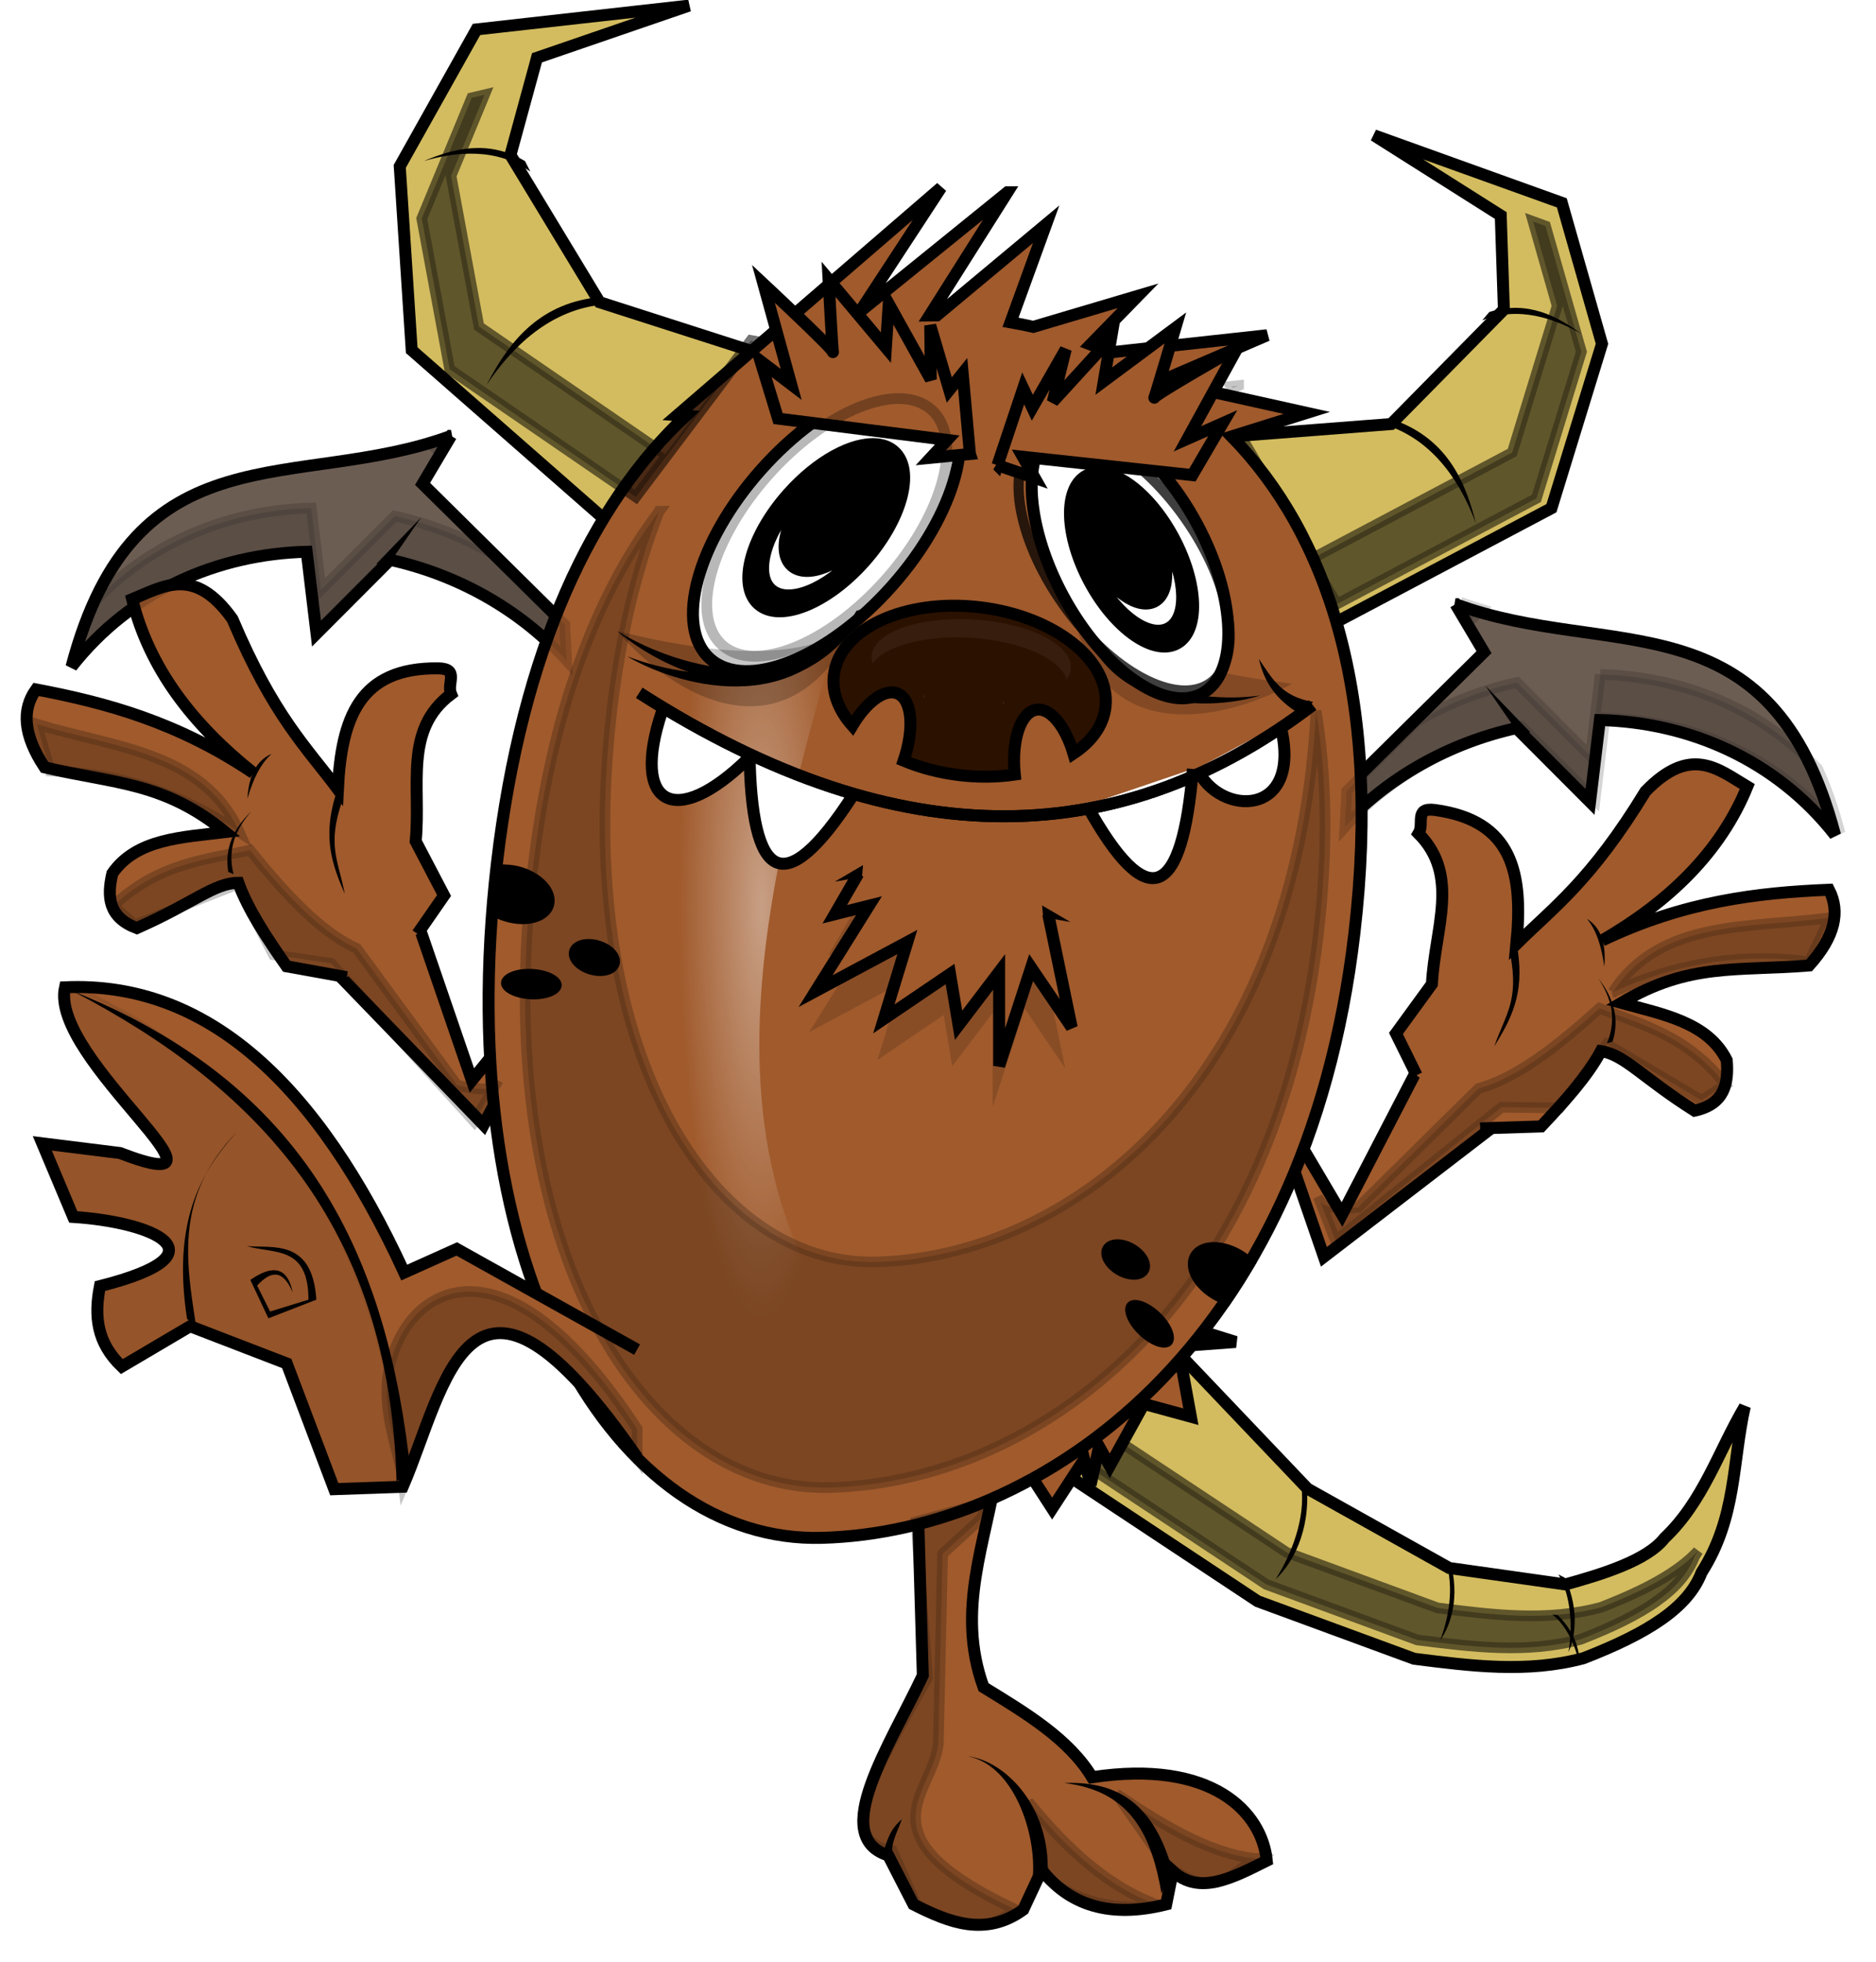<?xml version="1.0" encoding="UTF-8" standalone="no"?>
<!-- Created with Inkscape (http://www.inkscape.org/) -->

<svg
   xmlns:dc="http://purl.org/dc/elements/1.1/"
   xmlns:cc="http://creativecommons.org/ns#"
   xmlns:rdf="http://www.w3.org/1999/02/22-rdf-syntax-ns#"
   xmlns:svg="http://www.w3.org/2000/svg"
   xmlns="http://www.w3.org/2000/svg"
   xmlns:xlink="http://www.w3.org/1999/xlink"
   xmlns:sodipodi="http://sodipodi.sourceforge.net/DTD/sodipodi-0.dtd"
   xmlns:inkscape="http://www.inkscape.org/namespaces/inkscape"
   width="627.828"
   height="656.195"
   id="svg5963"
   version="1.1"
   inkscape:version="0.48.3.1 r9886"
   sodipodi:docname="monstruo11.svg"
   inkscape:export-filename="/home/tarrito/Documents/pagina_mirror/fantasia/monstruo11.png"
   inkscape:export-xdpi="90"
   inkscape:export-ydpi="90">
  <defs
     id="defs5965">
    <linearGradient
       inkscape:collect="always"
       id="linearGradient7708">
      <stop
         style="stop-color:#ffffff;stop-opacity:1;"
         offset="0"
         id="stop7710" />
      <stop
         style="stop-color:#ffffff;stop-opacity:0;"
         offset="1"
         id="stop7712" />
    </linearGradient>
    <inkscape:perspective
       sodipodi:type="inkscape:persp3d"
       inkscape:vp_x="0 : 526.18109 : 1"
       inkscape:vp_y="0 : 1000 : 0"
       inkscape:vp_z="744.09448 : 526.18109 : 1"
       inkscape:persp3d-origin="372.04724 : 350.78739 : 1"
       id="perspective5971" />
    <inkscape:perspective
       id="perspective5885"
       inkscape:persp3d-origin="0.5 : 0.33333333 : 1"
       inkscape:vp_z="1 : 0.5 : 1"
       inkscape:vp_y="0 : 1000 : 0"
       inkscape:vp_x="0 : 0.5 : 1"
       sodipodi:type="inkscape:persp3d" />
    <inkscape:perspective
       id="perspective6151"
       inkscape:persp3d-origin="0.5 : 0.33333333 : 1"
       inkscape:vp_z="1 : 0.5 : 1"
       inkscape:vp_y="0 : 1000 : 0"
       inkscape:vp_x="0 : 0.5 : 1"
       sodipodi:type="inkscape:persp3d" />
    <inkscape:perspective
       id="perspective6174"
       inkscape:persp3d-origin="0.5 : 0.33333333 : 1"
       inkscape:vp_z="1 : 0.5 : 1"
       inkscape:vp_y="0 : 1000 : 0"
       inkscape:vp_x="0 : 0.5 : 1"
       sodipodi:type="inkscape:persp3d" />
    <inkscape:perspective
       id="perspective6499"
       inkscape:persp3d-origin="0.5 : 0.33333333 : 1"
       inkscape:vp_z="1 : 0.5 : 1"
       inkscape:vp_y="0 : 1000 : 0"
       inkscape:vp_x="0 : 0.5 : 1"
       sodipodi:type="inkscape:persp3d" />
    <inkscape:perspective
       id="perspective6499-5"
       inkscape:persp3d-origin="0.5 : 0.33333333 : 1"
       inkscape:vp_z="1 : 0.5 : 1"
       inkscape:vp_y="0 : 1000 : 0"
       inkscape:vp_x="0 : 0.5 : 1"
       sodipodi:type="inkscape:persp3d" />
    <inkscape:perspective
       id="perspective6499-4"
       inkscape:persp3d-origin="0.5 : 0.33333333 : 1"
       inkscape:vp_z="1 : 0.5 : 1"
       inkscape:vp_y="0 : 1000 : 0"
       inkscape:vp_x="0 : 0.5 : 1"
       sodipodi:type="inkscape:persp3d" />
    <inkscape:perspective
       id="perspective6499-8"
       inkscape:persp3d-origin="0.5 : 0.33333333 : 1"
       inkscape:vp_z="1 : 0.5 : 1"
       inkscape:vp_y="0 : 1000 : 0"
       inkscape:vp_x="0 : 0.5 : 1"
       sodipodi:type="inkscape:persp3d" />
    <inkscape:perspective
       id="perspective6499-9"
       inkscape:persp3d-origin="0.5 : 0.33333333 : 1"
       inkscape:vp_z="1 : 0.5 : 1"
       inkscape:vp_y="0 : 1000 : 0"
       inkscape:vp_x="0 : 0.5 : 1"
       sodipodi:type="inkscape:persp3d" />
    <inkscape:perspective
       id="perspective6499-53"
       inkscape:persp3d-origin="0.5 : 0.33333333 : 1"
       inkscape:vp_z="1 : 0.5 : 1"
       inkscape:vp_y="0 : 1000 : 0"
       inkscape:vp_x="0 : 0.5 : 1"
       sodipodi:type="inkscape:persp3d" />
    <inkscape:perspective
       id="perspective6499-83"
       inkscape:persp3d-origin="0.5 : 0.33333333 : 1"
       inkscape:vp_z="1 : 0.5 : 1"
       inkscape:vp_y="0 : 1000 : 0"
       inkscape:vp_x="0 : 0.5 : 1"
       sodipodi:type="inkscape:persp3d" />
    <inkscape:perspective
       id="perspective6499-89"
       inkscape:persp3d-origin="0.5 : 0.33333333 : 1"
       inkscape:vp_z="1 : 0.5 : 1"
       inkscape:vp_y="0 : 1000 : 0"
       inkscape:vp_x="0 : 0.5 : 1"
       sodipodi:type="inkscape:persp3d" />
    <inkscape:perspective
       id="perspective6499-43"
       inkscape:persp3d-origin="0.5 : 0.33333333 : 1"
       inkscape:vp_z="1 : 0.5 : 1"
       inkscape:vp_y="0 : 1000 : 0"
       inkscape:vp_x="0 : 0.5 : 1"
       sodipodi:type="inkscape:persp3d" />
    <inkscape:perspective
       id="perspective6584"
       inkscape:persp3d-origin="0.5 : 0.33333333 : 1"
       inkscape:vp_z="1 : 0.5 : 1"
       inkscape:vp_y="0 : 1000 : 0"
       inkscape:vp_x="0 : 0.5 : 1"
       sodipodi:type="inkscape:persp3d" />
    <inkscape:perspective
       id="perspective6605"
       inkscape:persp3d-origin="0.5 : 0.33333333 : 1"
       inkscape:vp_z="1 : 0.5 : 1"
       inkscape:vp_y="0 : 1000 : 0"
       inkscape:vp_x="0 : 0.5 : 1"
       sodipodi:type="inkscape:persp3d" />
    <inkscape:perspective
       id="perspective6605-6"
       inkscape:persp3d-origin="0.5 : 0.33333333 : 1"
       inkscape:vp_z="1 : 0.5 : 1"
       inkscape:vp_y="0 : 1000 : 0"
       inkscape:vp_x="0 : 0.5 : 1"
       sodipodi:type="inkscape:persp3d" />
    <inkscape:perspective
       id="perspective6605-4"
       inkscape:persp3d-origin="0.5 : 0.33333333 : 1"
       inkscape:vp_z="1 : 0.5 : 1"
       inkscape:vp_y="0 : 1000 : 0"
       inkscape:vp_x="0 : 0.5 : 1"
       sodipodi:type="inkscape:persp3d" />
    <inkscape:perspective
       id="perspective6642"
       inkscape:persp3d-origin="0.5 : 0.33333333 : 1"
       inkscape:vp_z="1 : 0.5 : 1"
       inkscape:vp_y="0 : 1000 : 0"
       inkscape:vp_x="0 : 0.5 : 1"
       sodipodi:type="inkscape:persp3d" />
    <inkscape:perspective
       id="perspective6663"
       inkscape:persp3d-origin="0.5 : 0.33333333 : 1"
       inkscape:vp_z="1 : 0.5 : 1"
       inkscape:vp_y="0 : 1000 : 0"
       inkscape:vp_x="0 : 0.5 : 1"
       sodipodi:type="inkscape:persp3d" />
    <inkscape:perspective
       id="perspective6814"
       inkscape:persp3d-origin="0.5 : 0.33333333 : 1"
       inkscape:vp_z="1 : 0.5 : 1"
       inkscape:vp_y="0 : 1000 : 0"
       inkscape:vp_x="0 : 0.5 : 1"
       sodipodi:type="inkscape:persp3d" />
    <inkscape:perspective
       id="perspective6814-7"
       inkscape:persp3d-origin="0.5 : 0.33333333 : 1"
       inkscape:vp_z="1 : 0.5 : 1"
       inkscape:vp_y="0 : 1000 : 0"
       inkscape:vp_x="0 : 0.5 : 1"
       sodipodi:type="inkscape:persp3d" />
    <filter
       inkscape:collect="always"
       id="filter7348"
       x="-0.074"
       width="1.149"
       y="-0.174"
       height="1.347"
       color-interpolation-filters="sRGB">
      <feGaussianBlur
         inkscape:collect="always"
         stdDeviation="2.068"
         id="feGaussianBlur7350" />
    </filter>
    <inkscape:perspective
       id="perspective7360"
       inkscape:persp3d-origin="0.5 : 0.33333333 : 1"
       inkscape:vp_z="1 : 0.5 : 1"
       inkscape:vp_y="0 : 1000 : 0"
       inkscape:vp_x="0 : 0.5 : 1"
       sodipodi:type="inkscape:persp3d" />
    <inkscape:perspective
       id="perspective7360-4"
       inkscape:persp3d-origin="0.5 : 0.33333333 : 1"
       inkscape:vp_z="1 : 0.5 : 1"
       inkscape:vp_y="0 : 1000 : 0"
       inkscape:vp_x="0 : 0.5 : 1"
       sodipodi:type="inkscape:persp3d" />
    <inkscape:perspective
       id="perspective7400"
       inkscape:persp3d-origin="0.5 : 0.33333333 : 1"
       inkscape:vp_z="1 : 0.5 : 1"
       inkscape:vp_y="0 : 1000 : 0"
       inkscape:vp_x="0 : 0.5 : 1"
       sodipodi:type="inkscape:persp3d" />
    <filter
       inkscape:collect="always"
       id="filter7439"
       color-interpolation-filters="sRGB">
      <feGaussianBlur
         inkscape:collect="always"
         stdDeviation="2.169"
         id="feGaussianBlur7441" />
    </filter>
    <inkscape:perspective
       id="perspective7481"
       inkscape:persp3d-origin="0.5 : 0.33333333 : 1"
       inkscape:vp_z="1 : 0.5 : 1"
       inkscape:vp_y="0 : 1000 : 0"
       inkscape:vp_x="0 : 0.5 : 1"
       sodipodi:type="inkscape:persp3d" />
    <inkscape:perspective
       id="perspective7481-5"
       inkscape:persp3d-origin="0.5 : 0.33333333 : 1"
       inkscape:vp_z="1 : 0.5 : 1"
       inkscape:vp_y="0 : 1000 : 0"
       inkscape:vp_x="0 : 0.5 : 1"
       sodipodi:type="inkscape:persp3d" />
    <inkscape:perspective
       id="perspective7527"
       inkscape:persp3d-origin="0.5 : 0.33333333 : 1"
       inkscape:vp_z="1 : 0.5 : 1"
       inkscape:vp_y="0 : 1000 : 0"
       inkscape:vp_x="0 : 0.5 : 1"
       sodipodi:type="inkscape:persp3d" />
    <inkscape:perspective
       id="perspective7527-2"
       inkscape:persp3d-origin="0.5 : 0.33333333 : 1"
       inkscape:vp_z="1 : 0.5 : 1"
       inkscape:vp_y="0 : 1000 : 0"
       inkscape:vp_x="0 : 0.5 : 1"
       sodipodi:type="inkscape:persp3d" />
    <filter
       inkscape:collect="always"
       id="filter7555"
       x="-0.183"
       width="1.367"
       y="-0.165"
       height="1.33"
       color-interpolation-filters="sRGB">
      <feGaussianBlur
         inkscape:collect="always"
         stdDeviation="8.784"
         id="feGaussianBlur7557" />
    </filter>
    <inkscape:perspective
       id="perspective7567"
       inkscape:persp3d-origin="0.5 : 0.33333333 : 1"
       inkscape:vp_z="1 : 0.5 : 1"
       inkscape:vp_y="0 : 1000 : 0"
       inkscape:vp_x="0 : 0.5 : 1"
       sodipodi:type="inkscape:persp3d" />
    <filter
       inkscape:collect="always"
       id="filter7599"
       x="-0.208"
       width="1.417"
       y="-0.172"
       height="1.344"
       color-interpolation-filters="sRGB">
      <feGaussianBlur
         inkscape:collect="always"
         stdDeviation="9.643"
         id="feGaussianBlur7601" />
    </filter>
    <inkscape:perspective
       id="perspective7611"
       inkscape:persp3d-origin="0.5 : 0.33333333 : 1"
       inkscape:vp_z="1 : 0.5 : 1"
       inkscape:vp_y="0 : 1000 : 0"
       inkscape:vp_x="0 : 0.5 : 1"
       sodipodi:type="inkscape:persp3d" />
    <inkscape:perspective
       id="perspective7611-8"
       inkscape:persp3d-origin="0.5 : 0.33333333 : 1"
       inkscape:vp_z="1 : 0.5 : 1"
       inkscape:vp_y="0 : 1000 : 0"
       inkscape:vp_x="0 : 0.5 : 1"
       sodipodi:type="inkscape:persp3d" />
    <inkscape:perspective
       id="perspective7643"
       inkscape:persp3d-origin="0.5 : 0.33333333 : 1"
       inkscape:vp_z="1 : 0.5 : 1"
       inkscape:vp_y="0 : 1000 : 0"
       inkscape:vp_x="0 : 0.5 : 1"
       sodipodi:type="inkscape:persp3d" />
    <filter
       inkscape:collect="always"
       id="filter7666"
       x="-0.062"
       width="1.124"
       y="-0.133"
       height="1.265"
       color-interpolation-filters="sRGB">
      <feGaussianBlur
         inkscape:collect="always"
         stdDeviation="4.266"
         id="feGaussianBlur7668" />
    </filter>
    <inkscape:perspective
       id="perspective7678"
       inkscape:persp3d-origin="0.5 : 0.33333333 : 1"
       inkscape:vp_z="1 : 0.5 : 1"
       inkscape:vp_y="0 : 1000 : 0"
       inkscape:vp_x="0 : 0.5 : 1"
       sodipodi:type="inkscape:persp3d" />
    <filter
       color-interpolation-filters="sRGB"
       inkscape:collect="always"
       id="filter7666-3"
       x="-0.062"
       width="1.124"
       y="-0.133"
       height="1.265">
      <feGaussianBlur
         inkscape:collect="always"
         stdDeviation="4.266"
         id="feGaussianBlur7668-6" />
    </filter>
    <filter
       inkscape:collect="always"
       id="filter7704"
       x="-0.665"
       width="2.33"
       y="-0.188"
       height="1.375"
       color-interpolation-filters="sRGB">
      <feGaussianBlur
         inkscape:collect="always"
         stdDeviation="22.888"
         id="feGaussianBlur7706" />
    </filter>
    <radialGradient
       inkscape:collect="always"
       xlink:href="#linearGradient7708"
       id="radialGradient7714"
       cx="239.534"
       cy="295.25"
       fx="239.534"
       fy="295.25"
       r="96.22"
       gradientTransform="matrix(0.287,-9.5372249e-8,4.7297956e-7,1.425,219.999,97.777)"
       gradientUnits="userSpaceOnUse" />
    <inkscape:perspective
       id="perspective7726"
       inkscape:persp3d-origin="0.5 : 0.33333333 : 1"
       inkscape:vp_z="1 : 0.5 : 1"
       inkscape:vp_y="0 : 1000 : 0"
       inkscape:vp_x="0 : 0.5 : 1"
       sodipodi:type="inkscape:persp3d" />
    <filter
       inkscape:collect="always"
       id="filter7745"
       color-interpolation-filters="sRGB">
      <feGaussianBlur
         inkscape:collect="always"
         stdDeviation="2.984"
         id="feGaussianBlur7747" />
    </filter>
    <inkscape:perspective
       id="perspective7726-1"
       inkscape:persp3d-origin="0.5 : 0.33333333 : 1"
       inkscape:vp_z="1 : 0.5 : 1"
       inkscape:vp_y="0 : 1000 : 0"
       inkscape:vp_x="0 : 0.5 : 1"
       sodipodi:type="inkscape:persp3d" />
    <inkscape:perspective
       id="perspective7769"
       inkscape:persp3d-origin="0.5 : 0.33333333 : 1"
       inkscape:vp_z="1 : 0.5 : 1"
       inkscape:vp_y="0 : 1000 : 0"
       inkscape:vp_x="0 : 0.5 : 1"
       sodipodi:type="inkscape:persp3d" />
    <inkscape:perspective
       id="perspective7796"
       inkscape:persp3d-origin="0.5 : 0.33333333 : 1"
       inkscape:vp_z="1 : 0.5 : 1"
       inkscape:vp_y="0 : 1000 : 0"
       inkscape:vp_x="0 : 0.5 : 1"
       sodipodi:type="inkscape:persp3d" />
    <inkscape:perspective
       id="perspective7817"
       inkscape:persp3d-origin="0.5 : 0.33333333 : 1"
       inkscape:vp_z="1 : 0.5 : 1"
       inkscape:vp_y="0 : 1000 : 0"
       inkscape:vp_x="0 : 0.5 : 1"
       sodipodi:type="inkscape:persp3d" />
    <inkscape:perspective
       id="perspective7817-5"
       inkscape:persp3d-origin="0.5 : 0.33333333 : 1"
       inkscape:vp_z="1 : 0.5 : 1"
       inkscape:vp_y="0 : 1000 : 0"
       inkscape:vp_x="0 : 0.5 : 1"
       sodipodi:type="inkscape:persp3d" />
    <inkscape:perspective
       id="perspective7846"
       inkscape:persp3d-origin="0.5 : 0.33333333 : 1"
       inkscape:vp_z="1 : 0.5 : 1"
       inkscape:vp_y="0 : 1000 : 0"
       inkscape:vp_x="0 : 0.5 : 1"
       sodipodi:type="inkscape:persp3d" />
    <inkscape:perspective
       id="perspective7846-4"
       inkscape:persp3d-origin="0.5 : 0.33333333 : 1"
       inkscape:vp_z="1 : 0.5 : 1"
       inkscape:vp_y="0 : 1000 : 0"
       inkscape:vp_x="0 : 0.5 : 1"
       sodipodi:type="inkscape:persp3d" />
    <inkscape:perspective
       id="perspective7878"
       inkscape:persp3d-origin="0.5 : 0.33333333 : 1"
       inkscape:vp_z="1 : 0.5 : 1"
       inkscape:vp_y="0 : 1000 : 0"
       inkscape:vp_x="0 : 0.5 : 1"
       sodipodi:type="inkscape:persp3d" />
    <filter
       color-interpolation-filters="sRGB"
       inkscape:collect="always"
       id="filter7555-5"
       x="-0.183"
       width="1.367"
       y="-0.165"
       height="1.33">
      <feGaussianBlur
         inkscape:collect="always"
         stdDeviation="8.784"
         id="feGaussianBlur7557-8" />
    </filter>
    <inkscape:perspective
       id="perspective7878-2"
       inkscape:persp3d-origin="0.5 : 0.33333333 : 1"
       inkscape:vp_z="1 : 0.5 : 1"
       inkscape:vp_y="0 : 1000 : 0"
       inkscape:vp_x="0 : 0.5 : 1"
       sodipodi:type="inkscape:persp3d" />
    <inkscape:perspective
       id="perspective7878-24"
       inkscape:persp3d-origin="0.5 : 0.33333333 : 1"
       inkscape:vp_z="1 : 0.5 : 1"
       inkscape:vp_y="0 : 1000 : 0"
       inkscape:vp_x="0 : 0.5 : 1"
       sodipodi:type="inkscape:persp3d" />
    <inkscape:perspective
       id="perspective7937"
       inkscape:persp3d-origin="0.5 : 0.33333333 : 1"
       inkscape:vp_z="1 : 0.5 : 1"
       inkscape:vp_y="0 : 1000 : 0"
       inkscape:vp_x="0 : 0.5 : 1"
       sodipodi:type="inkscape:persp3d" />
    <inkscape:perspective
       id="perspective7937-8"
       inkscape:persp3d-origin="0.5 : 0.33333333 : 1"
       inkscape:vp_z="1 : 0.5 : 1"
       inkscape:vp_y="0 : 1000 : 0"
       inkscape:vp_x="0 : 0.5 : 1"
       sodipodi:type="inkscape:persp3d" />
    <filter
       color-interpolation-filters="sRGB"
       inkscape:collect="always"
       id="filter7911-1"
       x="-0.207"
       width="1.414"
       y="-0.074"
       height="1.148">
      <feGaussianBlur
         inkscape:collect="always"
         stdDeviation="4.373"
         id="feGaussianBlur7913-3" />
    </filter>
    <inkscape:perspective
       id="perspective7978"
       inkscape:persp3d-origin="0.5 : 0.33333333 : 1"
       inkscape:vp_z="1 : 0.5 : 1"
       inkscape:vp_y="0 : 1000 : 0"
       inkscape:vp_x="0 : 0.5 : 1"
       sodipodi:type="inkscape:persp3d" />
    <inkscape:perspective
       id="perspective7978-4"
       inkscape:persp3d-origin="0.5 : 0.33333333 : 1"
       inkscape:vp_z="1 : 0.5 : 1"
       inkscape:vp_y="0 : 1000 : 0"
       inkscape:vp_x="0 : 0.5 : 1"
       sodipodi:type="inkscape:persp3d" />
    <filter
       color-interpolation-filters="sRGB"
       inkscape:collect="always"
       id="filter7911-1-0"
       x="-0.207"
       width="1.414"
       y="-0.074"
       height="1.148">
      <feGaussianBlur
         inkscape:collect="always"
         stdDeviation="4.373"
         id="feGaussianBlur7913-3-3" />
    </filter>
    <inkscape:perspective
       id="perspective7978-1"
       inkscape:persp3d-origin="0.5 : 0.33333333 : 1"
       inkscape:vp_z="1 : 0.5 : 1"
       inkscape:vp_y="0 : 1000 : 0"
       inkscape:vp_x="0 : 0.5 : 1"
       sodipodi:type="inkscape:persp3d" />
    <filter
       color-interpolation-filters="sRGB"
       inkscape:collect="always"
       id="filter7911-1-9"
       x="-0.207"
       width="1.414"
       y="-0.074"
       height="1.148">
      <feGaussianBlur
         inkscape:collect="always"
         stdDeviation="4.373"
         id="feGaussianBlur7913-3-6" />
    </filter>
    <inkscape:perspective
       id="perspective7978-3"
       inkscape:persp3d-origin="0.5 : 0.33333333 : 1"
       inkscape:vp_z="1 : 0.5 : 1"
       inkscape:vp_y="0 : 1000 : 0"
       inkscape:vp_x="0 : 0.5 : 1"
       sodipodi:type="inkscape:persp3d" />
    <filter
       inkscape:collect="always"
       id="filter8041"
       x="-0.153"
       width="1.306"
       y="-0.111"
       height="1.223"
       color-interpolation-filters="sRGB">
      <feGaussianBlur
         inkscape:collect="always"
         stdDeviation="17.09"
         id="feGaussianBlur8043" />
    </filter>
    <inkscape:perspective
       id="perspective8053"
       inkscape:persp3d-origin="0.5 : 0.33333333 : 1"
       inkscape:vp_z="1 : 0.5 : 1"
       inkscape:vp_y="0 : 1000 : 0"
       inkscape:vp_x="0 : 0.5 : 1"
       sodipodi:type="inkscape:persp3d" />
    <filter
       inkscape:collect="always"
       id="filter8075"
       x="-0.119"
       width="1.239"
       y="-0.508"
       height="2.016"
       color-interpolation-filters="sRGB">
      <feGaussianBlur
         inkscape:collect="always"
         stdDeviation="3.963"
         id="feGaussianBlur8077" />
    </filter>
    <inkscape:perspective
       id="perspective8087"
       inkscape:persp3d-origin="0.5 : 0.33333333 : 1"
       inkscape:vp_z="1 : 0.5 : 1"
       inkscape:vp_y="0 : 1000 : 0"
       inkscape:vp_x="0 : 0.5 : 1"
       sodipodi:type="inkscape:persp3d" />
    <filter
       inkscape:collect="always"
       id="filter8111"
       x="-0.099"
       width="1.198"
       y="-0.184"
       height="1.369"
       color-interpolation-filters="sRGB">
      <feGaussianBlur
         inkscape:collect="always"
         stdDeviation="3.056"
         id="feGaussianBlur8113" />
    </filter>
    <inkscape:perspective
       id="perspective8125"
       inkscape:persp3d-origin="0.5 : 0.33333333 : 1"
       inkscape:vp_z="1 : 0.5 : 1"
       inkscape:vp_y="0 : 1000 : 0"
       inkscape:vp_x="0 : 0.5 : 1"
       sodipodi:type="inkscape:persp3d" />
    <filter
       color-interpolation-filters="sRGB"
       inkscape:collect="always"
       id="filter7911-1-0-0"
       x="-0.207"
       width="1.414"
       y="-0.074"
       height="1.148">
      <feGaussianBlur
         inkscape:collect="always"
         stdDeviation="4.373"
         id="feGaussianBlur7913-3-3-0" />
    </filter>
    <inkscape:perspective
       id="perspective8125-6"
       inkscape:persp3d-origin="0.5 : 0.33333333 : 1"
       inkscape:vp_z="1 : 0.5 : 1"
       inkscape:vp_y="0 : 1000 : 0"
       inkscape:vp_x="0 : 0.5 : 1"
       sodipodi:type="inkscape:persp3d" />
    <filter
       color-interpolation-filters="sRGB"
       inkscape:collect="always"
       id="filter7911-1-0-2"
       x="-0.207"
       width="1.414"
       y="-0.074"
       height="1.148">
      <feGaussianBlur
         inkscape:collect="always"
         stdDeviation="4.373"
         id="feGaussianBlur7913-3-3-6" />
    </filter>
    <inkscape:perspective
       id="perspective8179"
       inkscape:persp3d-origin="0.5 : 0.33333333 : 1"
       inkscape:vp_z="1 : 0.5 : 1"
       inkscape:vp_y="0 : 1000 : 0"
       inkscape:vp_x="0 : 0.5 : 1"
       sodipodi:type="inkscape:persp3d" />
    <filter
       color-interpolation-filters="sRGB"
       inkscape:collect="always"
       id="filter7911-1-0-2-5"
       x="-0.207"
       width="1.414"
       y="-0.074"
       height="1.148">
      <feGaussianBlur
         inkscape:collect="always"
         stdDeviation="4.373"
         id="feGaussianBlur7913-3-3-6-6" />
    </filter>
    <filter
       color-interpolation-filters="sRGB"
       inkscape:collect="always"
       id="filter7911-1-0-0-9"
       x="-0.207"
       width="1.414"
       y="-0.074"
       height="1.148">
      <feGaussianBlur
         inkscape:collect="always"
         stdDeviation="4.373"
         id="feGaussianBlur7913-3-3-0-8" />
    </filter>
    <inkscape:perspective
       id="perspective8216"
       inkscape:persp3d-origin="0.5 : 0.33333333 : 1"
       inkscape:vp_z="1 : 0.5 : 1"
       inkscape:vp_y="0 : 1000 : 0"
       inkscape:vp_x="0 : 0.5 : 1"
       sodipodi:type="inkscape:persp3d" />
    <filter
       inkscape:collect="always"
       id="filter8238"
       x="-0.159"
       width="1.318"
       y="-0.149"
       height="1.297"
       color-interpolation-filters="sRGB">
      <feGaussianBlur
         inkscape:collect="always"
         stdDeviation="5.929"
         id="feGaussianBlur8240" />
    </filter>
    <inkscape:perspective
       id="perspective8250"
       inkscape:persp3d-origin="0.5 : 0.33333333 : 1"
       inkscape:vp_z="1 : 0.5 : 1"
       inkscape:vp_y="0 : 1000 : 0"
       inkscape:vp_x="0 : 0.5 : 1"
       sodipodi:type="inkscape:persp3d" />
    <filter
       inkscape:collect="always"
       id="filter8270"
       x="-0.108"
       width="1.216"
       y="-0.101"
       height="1.201"
       color-interpolation-filters="sRGB">
      <feGaussianBlur
         inkscape:collect="always"
         stdDeviation="4.017"
         id="feGaussianBlur8272" />
    </filter>
    <radialGradient
       inkscape:collect="always"
       xlink:href="#linearGradient7708"
       id="radialGradient8456"
       gradientUnits="userSpaceOnUse"
       gradientTransform="matrix(0.287,-9.5372249e-8,4.7297956e-7,1.425,219.999,97.777)"
       cx="239.534"
       cy="295.25"
       fx="239.534"
       fy="295.25"
       r="96.22" />
  </defs>
  <sodipodi:namedview
     id="base"
     pagecolor="#ffffff"
     bordercolor="#666666"
     borderopacity="1.0"
     inkscape:pageopacity="0.0"
     inkscape:pageshadow="2"
     inkscape:zoom="0.35"
     inkscape:cx="352.2738"
     inkscape:cy="362.41027"
     inkscape:document-units="px"
     inkscape:current-layer="g8365"
     showgrid="false"
     inkscape:window-width="1264"
     inkscape:window-height="715"
     inkscape:window-x="0"
     inkscape:window-y="48"
     inkscape:window-maximized="1"
     showguides="true"
     inkscape:guide-bbox="true"
     fit-margin-top="0"
     fit-margin-left="0"
     fit-margin-right="0"
     fit-margin-bottom="0" />
  <g
     inkscape:label="Capa 1"
     inkscape:groupmode="layer"
     id="layer1"
     transform="translate(-33.983,-215.19)">
    <g
       id="g8365">
      <g
         id="g8274">
        <path
           style="color:#000000;fill:#6c5d53;fill-opacity:1;fill-rule:nonzero;stroke:#000000;stroke-width:4.005;stroke-linecap:butt;stroke-linejoin:miter;stroke-miterlimit:4;stroke-opacity:1;stroke-dasharray:none;stroke-dashoffset:0;marker:none;visibility:visible;display:inline;overflow:visible;enable-background:accumulate"
           d="m 184.933,360.979 -9.532,16.045 47.596,47.022 0.632,12.15 C 207.814,418.797 186.811,407.338 164.547,402.424 l -24.638,24.676 -3.286,-27.369 c -29.704,0.753 -58.869,13.14 -78.715,38.474 21.243,-80.683 75.494,-58.229 127.026,-77.226 z"
           id="path5521-0"
           inkscape:connector-curvature="0" />
        <path
           style="color:#000000;fill:#000000;fill-opacity:1;fill-rule:nonzero;stroke:none;stroke-width:4.005;marker:none;visibility:visible;display:inline;overflow:visible;enable-background:accumulate"
           d="m 159.954,403.761 14.977,-15.529 -11.087,16.023 -3.889,-0.494 z"
           id="path5579-3"
           sodipodi:nodetypes="cccc"
           inkscape:connector-curvature="0" />
        <path
           style="color:#000000;fill:#6c5d53;fill-opacity:1;fill-rule:nonzero;stroke:#000000;stroke-width:4.005;stroke-linecap:butt;stroke-linejoin:miter;stroke-miterlimit:4;stroke-opacity:1;stroke-dasharray:none;stroke-dashoffset:0;marker:none;visibility:visible;display:inline;overflow:visible;enable-background:accumulate"
           d="m 521.09,417.267 9.532,16.045 -47.596,47.022 -0.632,12.15 c 15.815,-17.398 36.818,-28.857 59.082,-33.772 l 24.638,24.676 3.286,-27.369 c 29.704,0.753 58.869,13.14 78.715,38.474 -21.243,-80.683 -75.494,-58.229 -127.026,-77.226 z"
           id="path5521"
           inkscape:connector-curvature="0" />
        <path
           style="color:#000000;fill:#000000;fill-opacity:1;fill-rule:nonzero;stroke:none;stroke-width:4.005;marker:none;visibility:visible;display:inline;overflow:visible;enable-background:accumulate"
           d="m 546.07,460.049 -14.977,-15.529 11.087,16.023 3.889,-0.494 z"
           id="path5579"
           sodipodi:nodetypes="cccc"
           inkscape:connector-curvature="0" />
        <path
           style="color:#000000;fill:#a05a2c;fill-opacity:1;fill-rule:nonzero;stroke:#000000;stroke-width:4.005;stroke-linecap:butt;stroke-linejoin:miter;stroke-miterlimit:4;stroke-opacity:1;stroke-dasharray:none;stroke-dashoffset:0;marker:none;visibility:visible;display:inline;overflow:visible;enable-background:accumulate"
           d="m 171.949,518.434 19.964,58.111 32.508,-40.106 -28.591,54.985 -49.574,-51.275"
           id="path5461-5"
           inkscape:connector-curvature="0" />
        <g
           id="g5434-6"
           transform="matrix(-0.449,0.221,0.221,0.449,431.031,128.843)">
          <path
             sodipodi:nodetypes="ccccccccccccccccc"
             id="path5359-3"
             d="m 868.431,492.771 32.857,-24.286 c 3.466,-22.787 6.441,-45.246 4.286,-64.286 14.44,-7.112 32.997,-1.115 74.286,-2.857 14.001,-14.942 8.596,-27.728 -1.429,-40 -24.822,-13.748 -52.588,-0.991 -80,8.572 22.143,-48.373 51.957,-61.532 89.307,-92.164 3.305,-25.686 -3.26,-41.502 -17.878,-49.265 -38.322,28.843 -75.383,61.47 -105.714,114.286 22.047,-46.667 31.667,-93.333 21.429,-140 -22.696,1.542 -47.172,-1.666 -54.286,41.429 4.015,70.482 -6.67,99.107 -13.03,133.275 -23.1,-41.588 -48.817,-66.794 -95.998,-42.826 -12.632,6.515 -0.45,11.37 1e-5,19.193 39.115,7.359 44.948,45.832 64.65,77.782 l -1.01,40.911 27.274,15.152"
             style="color:#000000;fill:#a05a2c;fill-opacity:1;fill-rule:nonzero;stroke:#000000;stroke-width:8.009;stroke-linecap:butt;stroke-linejoin:miter;stroke-miterlimit:4;stroke-opacity:1;stroke-dasharray:none;stroke-dashoffset:0;marker:none;visibility:visible;display:inline;overflow:visible;enable-background:accumulate"
             inkscape:connector-curvature="0" />
          <path
             sodipodi:nodetypes="cccc"
             id="path5382-1-9"
             d="m 905.903,397.563 c -3.607,-17.074 -14.721,-26.516 -29.333,-32.402 15.726,4.907 27.093,14.015 31.86,29.489 l -2.526,2.913 z"
             style="color:#000000;fill:#000000;fill-opacity:1;fill-rule:nonzero;stroke:none;stroke-width:4.005;marker:none;visibility:visible;display:inline;overflow:visible;enable-background:accumulate"
             inkscape:connector-curvature="0" />
          <path
             sodipodi:nodetypes="cccc"
             id="path5414-4"
             d="m 819.136,385.746 c 22.273,22.223 19.811,34.261 25.856,56.484 -1.063,-22.34 -3.721,-40.461 -23.243,-61.482 l -2.613,4.998 z"
             style="color:#000000;fill:#000000;fill-opacity:1;fill-rule:nonzero;stroke:none;stroke-width:4.005;marker:none;visibility:visible;display:inline;overflow:visible;enable-background:accumulate"
             inkscape:connector-curvature="0" />
          <path
             sodipodi:nodetypes="ccc"
             id="path5424-8"
             d="m 875.297,356.367 c -7.361,-12.894 -16.38,-20.262 -27.779,-19.698 10.027,2.728 19.093,10.266 27.779,19.698 z"
             style="color:#000000;fill:#000000;fill-opacity:1;fill-rule:nonzero;stroke:none;stroke-width:4.005;marker:none;visibility:visible;display:inline;overflow:visible;enable-background:accumulate"
             inkscape:connector-curvature="0" />
        </g>
        <path
           style="color:#000000;fill:#a05a2c;fill-opacity:1;fill-rule:nonzero;stroke:#000000;stroke-width:4.005;stroke-linecap:butt;stroke-linejoin:miter;stroke-miterlimit:4;stroke-opacity:1;stroke-dasharray:none;stroke-dashoffset:0;marker:none;visibility:visible;display:inline;overflow:visible;enable-background:accumulate"
           d="m 511.393,566.852 -28.284,54.548 -26.264,-44.447 20.203,58.589 56.569,-43.437"
           id="path5461"
           inkscape:connector-curvature="0" />
        <g
           id="g5434"
           transform="matrix(0.411,0.284,-0.284,0.411,312.353,143.427)">
          <path
             sodipodi:nodetypes="ccccccccccccccccc"
             id="path5359"
             d="m 868.431,492.771 32.857,-24.286 c 3.466,-22.787 6.441,-45.246 4.286,-64.286 14.44,-7.112 32.997,-1.115 74.286,-2.857 14.001,-14.942 8.596,-27.728 -1.429,-40 -24.822,-13.748 -52.588,-0.991 -80,8.572 22.143,-48.373 51.957,-61.532 89.307,-92.164 3.305,-25.686 -3.26,-41.502 -17.878,-49.265 -38.322,28.843 -75.383,61.47 -105.714,114.286 22.047,-46.667 31.667,-93.333 21.429,-140 -22.696,1.542 -47.172,-1.666 -54.286,41.429 4.015,70.482 -6.67,99.107 -13.03,133.275 -23.1,-41.588 -48.817,-66.794 -95.998,-42.826 -12.632,6.515 -0.45,11.37 1e-5,19.193 39.115,7.359 44.948,45.832 64.65,77.782 l -1.01,40.911 27.274,15.152"
             style="color:#000000;fill:#a05a2c;fill-opacity:1;fill-rule:nonzero;stroke:#000000;stroke-width:8.009;stroke-linecap:butt;stroke-linejoin:miter;stroke-miterlimit:4;stroke-opacity:1;stroke-dasharray:none;stroke-dashoffset:0;marker:none;visibility:visible;display:inline;overflow:visible;enable-background:accumulate"
             inkscape:connector-curvature="0" />
          <path
             sodipodi:nodetypes="cccc"
             id="path5382-1"
             d="m 905.903,397.563 c -3.607,-17.074 -14.721,-26.516 -29.333,-32.402 15.726,4.907 27.093,14.015 31.86,29.489 l -2.526,2.913 z"
             style="color:#000000;fill:#000000;fill-opacity:1;fill-rule:nonzero;stroke:none;stroke-width:4.005;marker:none;visibility:visible;display:inline;overflow:visible;enable-background:accumulate"
             inkscape:connector-curvature="0" />
          <path
             sodipodi:nodetypes="cccc"
             id="path5414"
             d="m 819.136,385.746 c 22.273,22.223 19.811,34.261 25.856,56.484 -1.063,-22.34 -3.721,-40.461 -23.243,-61.482 l -2.613,4.998 z"
             style="color:#000000;fill:#000000;fill-opacity:1;fill-rule:nonzero;stroke:none;stroke-width:4.005;marker:none;visibility:visible;display:inline;overflow:visible;enable-background:accumulate"
             inkscape:connector-curvature="0" />
          <path
             sodipodi:nodetypes="ccc"
             id="path5424"
             d="m 875.297,356.367 c -7.361,-12.894 -16.38,-20.262 -27.779,-19.698 10.027,2.728 19.093,10.266 27.779,19.698 z"
             style="color:#000000;fill:#000000;fill-opacity:1;fill-rule:nonzero;stroke:none;stroke-width:4.005;marker:none;visibility:visible;display:inline;overflow:visible;enable-background:accumulate"
             inkscape:connector-curvature="0" />
        </g>
        <path
           style="color:#000000;fill:#a05a2c;fill-opacity:1;fill-rule:nonzero;stroke:#000000;stroke-width:4.005;stroke-linecap:butt;stroke-linejoin:miter;stroke-miterlimit:4;stroke-opacity:1;stroke-dasharray:none;stroke-dashoffset:0;marker:none;visibility:visible;display:inline;overflow:visible;enable-background:accumulate"
           d="m 367.568,706.84 c -3.432,23.889 -13.874,46.609 -4.429,72.643 14.231,8.712 28.598,17.34 36.322,30.12 40.125,-6.091 56.862,11.638 58.469,27.906 -11.218,5.591 -22.528,11.731 -31.449,3.544 l -2.215,11.074 c -18.746,4.679 -32.338,0.338 -41.637,-11.517 l -6.201,13.288 c -12.516,9.057 -24.66,4.383 -36.765,-1.772 l -8.416,-16.389 c -19.877,-6.298 0.559,-36.738 11.572,-60.197 l -2.115,-71.901"
           id="path3145-1-5"
           sodipodi:nodetypes="cccccccccccc"
           inkscape:connector-curvature="0" />
        <path
           style="fill:#000000;stroke:none"
           d="m 384.621,839.946 c 0.087,-21.158 -14.357,-35.737 -26.64,-37.356 16.234,3.312 23.419,28.166 21.465,42.038 l 5.174,-4.682 z"
           id="path3168-2-0"
           sodipodi:nodetypes="cccc"
           inkscape:connector-curvature="0" />
        <path
           style="color:#000000;fill:#000000;fill-opacity:1;fill-rule:nonzero;stroke:none;stroke-width:1px;marker:none;visibility:visible;display:inline;overflow:visible;enable-background:accumulate"
           d="m 422.707,848.498 3.445,-8.457 c -6.704,-23.479 -20.178,-29.112 -36.019,-28.502 23.033,2.681 29.361,18.587 32.574,36.959 z"
           id="path3942-9-3"
           sodipodi:nodetypes="cccc"
           inkscape:connector-curvature="0" />
        <path
           style="color:#000000;fill:#000000;fill-opacity:1;fill-rule:nonzero;stroke:none;stroke-width:1px;marker:none;visibility:visible;display:inline;overflow:visible;enable-background:accumulate"
           d="m 332.699,835.73 c -0.774,-4.023 1.721,-8.047 3.101,-12.07 -3.991,3.38 -5.091,7.339 -6.201,11.295 l 3.101,0.775 z"
           id="path3996-6"
           sodipodi:nodetypes="cccc"
           inkscape:connector-curvature="0" />
        <path
           style="color:#000000;fill:#d3bc5f;fill-opacity:1;fill-rule:nonzero;stroke:#000000;stroke-width:4.005;stroke-linecap:butt;stroke-linejoin:miter;stroke-miterlimit:4;stroke-opacity:1;stroke-dasharray:none;stroke-dashoffset:0;marker:none;visibility:visible;display:inline;overflow:visible;enable-background:accumulate"
           d="m 399.395,624.911 28.359,42.187 43.826,46.012 47.422,26.512 38.871,5.494 c 12.149,-3.379 27.311,-7.957 33.161,-15.506 12.982,-12.246 18.117,-29.201 26.871,-43.985 -4.22,18.506 -2.655,37.011 -14.482,55.517 -4.44,11.575 -17.539,20.142 -39.53,28.654 -18.886,5.059 -37.772,2.544 -56.658,0.181 L 454.872,750.73 390.548,708.145 341.611,644.907"
           id="path2895"
           sodipodi:nodetypes="ccccccccccccc"
           inkscape:connector-curvature="0" />
        <path
           style="fill:#000000;stroke:none"
           d="m 469.494,712.238 c 1.451,10.724 -3.354,22.932 -8.571,31.071 3.809,-3.384 11.006,-13.04 10.536,-28.75 l -1.964,-2.321 z"
           id="path2963"
           sodipodi:nodetypes="cccc"
           inkscape:connector-curvature="0" />
        <path
           style="fill:#000000;stroke:none"
           d="m 517.818,737.573 c 2.876,8.319 1.001,18.824 -1.855,26.151 2.495,-3.309 6.686,-12.163 3.793,-24.615 l -1.938,-1.536 z"
           id="path2963-2"
           sodipodi:nodetypes="cccc"
           inkscape:connector-curvature="0" />
        <path
           style="fill:#000000;stroke:none"
           d="m 555.529,741.784 c 4.464,7.573 4.712,18.227 3.368,25.964 1.786,-3.734 4.133,-13.23 -1.167,-24.845 l -2.202,-1.119 z"
           id="path2963-1"
           sodipodi:nodetypes="cccc"
           inkscape:connector-curvature="0" />
        <path
           style="opacity:0.735;color:#000000;fill:#000000;fill-opacity:1;fill-rule:nonzero;stroke:#000000;stroke-width:3.57;stroke-linecap:butt;stroke-linejoin:miter;stroke-miterlimit:4;stroke-opacity:1;stroke-dasharray:none;stroke-dashoffset:0;marker:none;visibility:visible;display:inline;overflow:visible;filter:url(#filter7555-5);enable-background:accumulate"
           d="m 360.502,638.944 -11.934,4.128 47.192,60.993 62.018,41.044 50.506,18.563 c 18.212,2.278 36.423,4.697 54.635,-0.181 21.206,-8.209 33.839,-16.472 38.121,-27.634 0.409,-0.639 0.799,-1.259 1.175,-1.899 -6.467,7.008 -17.25,12.937 -32.486,18.834 -18.212,4.878 -36.423,2.459 -54.635,0.181 l -50.506,-18.563 -62.018,-41.074 -42.069,-54.394 z"
           id="path2895-6"
           sodipodi:nodetypes="ccccccccccccc"
           inkscape:connector-curvature="0" />
        <path
           style="color:#000000;fill:#a05a2c;fill-opacity:1;fill-rule:nonzero;stroke:#000000;stroke-width:4.005;stroke-linecap:butt;stroke-linejoin:miter;stroke-miterlimit:4;stroke-opacity:1;stroke-dasharray:none;stroke-dashoffset:0;marker:none;visibility:visible;display:inline;overflow:visible;enable-background:accumulate"
           d="m 424.672,656.881 22.857,7.143 -19.286,1.429 4.286,23.571 -15.714,-4.286 -11.429,20.714 -3.571,-6.429 -2.857,12.857 -2.143,-8.571 -10.714,16.429 -7.857,-12.143 46.429,-50.714 z"
           id="path5670"
           inkscape:connector-curvature="0" />
        <g
           id="g5645"
           transform="matrix(0.993,0.116,-0.116,0.993,83.367,-94.672)">
          <path
             id="path5290"
             d="m 259.609,402.834 -61.619,-12.122 -35.355,-45.457 5.051,-33.335 48.487,-23.234 -69.701,16.162 -20.203,48.487 11.112,60.609 74.751,51.518"
             style="color:#000000;fill:#d3bc5f;fill-opacity:1;fill-rule:nonzero;stroke:#000000;stroke-width:4.005;stroke-linecap:butt;stroke-linejoin:miter;stroke-miterlimit:4;stroke-opacity:1;stroke-dasharray:none;stroke-dashoffset:0;marker:none;visibility:visible;display:inline;overflow:visible;enable-background:accumulate"
             inkscape:connector-curvature="0" />
          <path
             sodipodi:nodetypes="cccc"
             id="path5366"
             d="m 194.959,389.702 c -18.761,5.244 -26.394,19.884 -31.315,32.83 6.728,-13.132 18.029,-27.774 36.365,-31.315 l -5.051,-1.515 z"
             style="fill:#000000;stroke:none"
             inkscape:connector-curvature="0" />
          <path
             sodipodi:nodetypes="cccc"
             id="path5366-5"
             d="m 167.718,346.723 c -13.275,-5.942 -24.644,-1.177 -33.647,3.908 10.13,-4.33 23.606,-7.345 35.824,-0.628 l -2.177,-3.28 z"
             style="fill:#000000;stroke:none"
             inkscape:connector-curvature="0" />
        </g>
        <g
           transform="matrix(-0.927,-0.109,-0.109,0.927,725.671,16.403)"
           id="g5645-7">
          <path
             id="path5290-4"
             d="m 259.609,402.834 -61.619,-12.122 -35.355,-45.457 5.051,-33.335 48.487,-23.234 -69.701,16.162 -20.203,48.487 11.112,60.609 74.751,51.518"
             style="color:#000000;fill:#d3bc5f;fill-opacity:1;fill-rule:nonzero;stroke:#000000;stroke-width:4.289;stroke-linecap:butt;stroke-linejoin:miter;stroke-miterlimit:4;stroke-opacity:1;stroke-dasharray:none;stroke-dashoffset:0;marker:none;visibility:visible;display:inline;overflow:visible;enable-background:accumulate"
             inkscape:connector-curvature="0" />
          <path
             sodipodi:nodetypes="cccc"
             id="path5366-52"
             d="m 194.959,389.702 c -18.761,5.244 -26.394,19.884 -31.315,32.83 6.728,-13.132 18.029,-27.774 36.365,-31.315 l -5.051,-1.515 z"
             style="fill:#000000;stroke:none"
             inkscape:connector-curvature="0" />
          <path
             sodipodi:nodetypes="cccc"
             id="path5366-5-5"
             d="m 167.718,346.723 c -13.275,-5.942 -24.644,-1.177 -33.647,3.908 10.13,-4.33 23.606,-7.345 35.824,-0.628 l -2.177,-3.28 z"
             style="fill:#000000;stroke:none"
             inkscape:connector-curvature="0" />
        </g>
        <path
           style="opacity:0.735;color:#000000;fill:#000000;fill-opacity:1;fill-rule:nonzero;stroke:#000000;stroke-width:3.57;stroke-linecap:butt;stroke-linejoin:miter;stroke-miterlimit:4;stroke-opacity:1;stroke-dasharray:none;stroke-dashoffset:0;marker:none;visibility:visible;display:inline;overflow:visible;filter:url(#filter7555);enable-background:accumulate"
           d="m 547.058,289.285 8.052,28.222 -15.045,49.034 -66.781,35.355 -24.211,-41.122 -0.864,0.056 33.182,56.389 66.781,-35.355 15.045,-49.034 -12.008,-42.041 -4.151,-1.504 z"
           id="path5290-4-2"
           sodipodi:nodetypes="ccccccccccc"
           inkscape:connector-curvature="0" />
        <path
           sodipodi:nodetypes="cccccssscccccccccccccc"
           style="color:#000000;fill:#a05a2c;fill-opacity:1;fill-rule:nonzero;stroke:#000000;stroke-width:4.005;marker:none;visibility:visible;display:inline;overflow:visible;enable-background:accumulate"
           d="m 371.122,279.513 -49.423,39.993 27.239,-41.584 -88.263,76.128 2.839,0.207 c -31.156,29.077 -54.84,77.875 -63.238,149.662 -16.136,137.939 40.388,227.521 108.785,225.617 74.135,-2.064 162.041,-64.265 178.187,-202.184 9.376,-80.089 -9.342,-133.664 -41.111,-166.189 l 25.18,-7.876 -48.024,-10.656 c -0.117,-0.075 -0.233,-0.155 -0.351,-0.23 l 35.117,-15.081 -52.586,5.737 c -2.148,-0.95 -4.328,-1.813 -6.517,-2.651 l 15.909,-16.292 -35.072,10.399 c -2.519,-0.585 -5.079,-1.065 -7.625,-1.522 l 11.927,-32.804 -36.574,30.485 c -0.809,-0.001 -1.615,-0.015 -2.423,-4.5e-4 l 26.025,-41.159 z"
           id="path4200"
           inkscape:connector-curvature="0" />
        <path
           style="opacity:0.382;color:#000000;fill:#000000;fill-opacity:1;fill-rule:nonzero;stroke:none;stroke-width:4.005;marker:none;visibility:visible;display:inline;overflow:visible;filter:url(#filter7439);enable-background:accumulate"
           d="m 382.642,534.677 7.857,37.857 -13.571,-20 -10.714,32.857 0,-31.429 -13.571,17.857 -2.857,-17.143 -22.143,15 7.857,-25.714 -30.714,16.429 17.857,-28.571 -11.429,2.857 7.857,-13.571"
           id="path6128-0"
           sodipodi:nodetypes="ccccccccccccc"
           inkscape:connector-curvature="0" />
        <path
           style="color:#000000;fill:#ffffff;fill-opacity:1;fill-rule:nonzero;stroke:#000000;stroke-width:4.005;stroke-linecap:butt;stroke-linejoin:miter;stroke-miterlimit:4;stroke-opacity:1;stroke-dasharray:none;stroke-dashoffset:0;marker:none;visibility:visible;display:inline;overflow:visible;enable-background:accumulate"
           d="m 433.205,472.378 c -3.536,42.851 -14.837,49.42 -35.538,12.061"
           id="path5088-2"
           sodipodi:nodetypes="cc"
           inkscape:connector-curvature="0" />
        <path
           style="color:#000000;fill:#2b1100;fill-opacity:1;fill-rule:nonzero;stroke:#000000;stroke-width:4.005;stroke-linecap:butt;stroke-linejoin:miter;stroke-miterlimit:4;stroke-opacity:1;stroke-dasharray:none;stroke-dashoffset:0;marker:none;visibility:visible;display:inline;overflow:visible;enable-background:accumulate"
           d="m 361.798,418.276 c -25.104,-2.939 -46.943,7.251 -48.759,22.766 -0.692,5.915 1.653,11.745 6.175,16.864 4.717,-7.912 10.824,-12.522 15.107,-10.785 4.945,2.005 5.723,11.756 2.087,22.489 5.618,2.349 11.982,4.046 18.814,4.846 6.434,0.753 12.648,0.631 18.368,-0.209 -1.138,-11.412 1.907,-20.866 7.226,-21.682 4.687,-0.718 9.69,5.499 12.41,14.667 6.058,-4.004 9.997,-9.339 10.724,-15.546 1.816,-15.515 -17.047,-30.47 -42.151,-33.409 z"
           id="path4999"
           inkscape:connector-curvature="0" />
        <path
           style="opacity:0.647;fill:url(#radialGradient8456);fill-opacity:1;stroke:none;filter:url(#filter7704)"
           d="m 284.66,376.09 45.457,-4.041 C 302.455,472.59 258.492,580.218 316.985,660.953 l -35.355,4.041 c -45.039,-98.131 -46.874,-195.806 3.03,-288.904 z"
           id="path7698"
           sodipodi:nodetypes="ccccc"
           inkscape:connector-curvature="0" />
        <path
           style="color:#000000;fill:#ffffff;fill-opacity:1;fill-rule:nonzero;stroke:#000000;stroke-width:4.005;stroke-linecap:butt;stroke-linejoin:miter;stroke-miterlimit:4;stroke-opacity:1;stroke-dasharray:none;stroke-dashoffset:0;marker:none;visibility:visible;display:inline;overflow:visible;enable-background:accumulate"
           d="m 284.814,466.707 c 0.575,42.993 11.396,50.325 34.622,14.481"
           id="path5088"
           sodipodi:nodetypes="cc"
           inkscape:connector-curvature="0" />
        <path
           style="color:#000000;fill:#ffffff;fill-opacity:1;fill-rule:nonzero;stroke:#000000;stroke-width:4.005;stroke-linecap:butt;stroke-linejoin:miter;stroke-miterlimit:4;stroke-opacity:1;stroke-dasharray:none;stroke-dashoffset:0;marker:none;visibility:visible;display:inline;overflow:visible;enable-background:accumulate"
           d="m 255.45,453.381 c -10.399,31.127 4.383,39.601 29.136,15.277"
           id="path5078"
           sodipodi:nodetypes="cc"
           inkscape:connector-curvature="0" />
        <path
           style="color:#000000;fill:#ffffff;fill-opacity:1;fill-rule:nonzero;stroke:#000000;stroke-width:4.005;stroke-linecap:butt;stroke-linejoin:miter;stroke-miterlimit:4;stroke-opacity:1;stroke-dasharray:none;stroke-dashoffset:0;marker:none;visibility:visible;display:inline;overflow:visible;enable-background:accumulate"
           d="m 462.375,457.287 c 8.23,31.769 -20.543,31.159 -27.802,14.943"
           id="path5078-0"
           sodipodi:nodetypes="cc"
           inkscape:connector-curvature="0" />
        <path
           style="color:#000000;fill:#000000;fill-opacity:1;fill-rule:nonzero;stroke:none;stroke-width:1px;marker:none;visibility:visible;display:inline;overflow:visible;enable-background:accumulate"
           d="m 395.902,420.442 c 7.154,22.885 36.932,30.446 59.84,27.368 -13.912,4.419 -51.627,7.762 -60.903,-28.007 l 1.062,0.638 z"
           id="path5578-9-3"
           sodipodi:nodetypes="cccc"
           inkscape:connector-curvature="0" />
        <path
           style="opacity:0.403;color:#000000;fill:#000000;fill-opacity:1;fill-rule:nonzero;stroke:#000000;stroke-width:3.57;stroke-linecap:butt;stroke-linejoin:miter;stroke-miterlimit:4;stroke-opacity:1;stroke-dasharray:none;stroke-dashoffset:0;marker:none;visibility:visible;display:inline;overflow:visible;filter:url(#filter7666-3);enable-background:accumulate"
           d="m 866.814,380.925 c -2.352,0.867 -4.702,1.636 -7.062,2.344 l 3.594,3.531 3.469,-5.875 z m -46.781,24.125 c -26.849,0.681 -53.266,10.87 -72.75,31.531 -2.813,6.233 -5.335,13.34 -7.5,21.562 19.846,-25.335 49.015,-37.715 78.719,-38.469 l 3.281,27.375 24.656,-24.688 c 22.264,4.914 43.248,16.383 59.062,33.781 l -0.625,-12.156 -23.469,-23.188 c -10.428,-6.103 -21.776,-10.482 -33.469,-13.062 l -24.625,24.656 -3.281,-27.344 z"
           id="path5521-0-4-8"
           transform="matrix(-1,0,0,1,1389.569,35.714)"
           inkscape:connector-curvature="0" />
        <path
           style="color:#000000;fill:none;stroke:#000000;stroke-width:4.005;stroke-linecap:butt;stroke-linejoin:miter;stroke-miterlimit:4;stroke-opacity:1;stroke-dasharray:none;stroke-dashoffset:0;marker:none;visibility:visible;display:inline;overflow:visible;enable-background:accumulate"
           d="m 247.935,446.928 c 88.946,56.855 162.471,51.848 225.339,4.087"
           id="path5047"
           sodipodi:nodetypes="cc"
           inkscape:connector-curvature="0" />
        <path
           style="opacity:0.429;color:#000000;fill:#000000;fill-opacity:1;fill-rule:nonzero;stroke:none;stroke-width:1px;marker:none;visibility:visible;display:inline;overflow:visible;filter:url(#filter8111);enable-background:accumulate"
           d="m 507.429,390.717 c -22.26,14.366 -59.664,5.631 -78.179,1.275 13.488,16.397 53.852,47.946 79.639,-1.464 l -1.46,0.189 z"
           id="path5578-5-4"
           sodipodi:nodetypes="cccc"
           transform="matrix(-0.935,-0.354,-0.354,0.935,1006.427,229.327)"
           inkscape:connector-curvature="0" />
        <path
           style="color:#000000;fill:none;stroke:#000000;stroke-width:4.005;stroke-linecap:butt;stroke-linejoin:miter;stroke-miterlimit:4;stroke-opacity:1;stroke-dasharray:none;stroke-dashoffset:0;marker:none;visibility:visible;display:inline;overflow:visible;enable-background:accumulate"
           d="m 247.935,446.928 c 88.946,56.855 162.471,51.848 225.339,4.087"
           id="path5047-2"
           sodipodi:nodetypes="cc"
           inkscape:connector-curvature="0" />
        <path
           style="opacity:0.735;color:#000000;fill:#000000;fill-opacity:1;fill-rule:nonzero;stroke:#000000;stroke-width:3.57;stroke-linecap:butt;stroke-linejoin:miter;stroke-miterlimit:4;stroke-opacity:1;stroke-dasharray:none;stroke-dashoffset:0;marker:none;visibility:visible;display:inline;overflow:visible;filter:url(#filter7599);enable-background:accumulate"
           d="m 326.844,128.424 8.052,28.222 -15.045,49.034 -66.781,35.355 -24.211,-41.122 -0.864,0.056 33.182,56.389 66.781,-35.355 15.045,-49.034 -12.008,-42.041 -4.151,-1.504 z"
           id="path5290-4-2-5"
           sodipodi:nodetypes="ccccccccccc"
           transform="matrix(-0.993,-0.114,-0.114,0.993,535.337,156.625)"
           inkscape:connector-curvature="0" />
        <path
           sodipodi:type="arc"
           style="color:#000000;fill:#ffffff;fill-opacity:1;fill-rule:nonzero;stroke:#000000;stroke-width:4.005;stroke-linecap:butt;stroke-linejoin:miter;stroke-miterlimit:4;stroke-opacity:1;stroke-dasharray:none;stroke-dashoffset:0;marker:none;visibility:visible;display:inline;overflow:visible;enable-background:accumulate"
           id="path5146"
           sodipodi:cx="279.28571"
           sodipodi:cy="463.79074"
           sodipodi:rx="29.285715"
           sodipodi:ry="58.57143"
           d="m 308.571,463.791 c 0,32.348 -13.112,58.571 -29.286,58.571 -16.174,0 -29.286,-26.223 -29.286,-58.571 0,-32.348 13.112,-58.571 29.286,-58.571 16.174,0 29.286,26.223 29.286,58.571 z"
           transform="matrix(0.747,0.665,-0.665,0.747,410.364,-140.414)" />
        <path
           style="color:#000000;fill:#000000;fill-opacity:1;fill-rule:nonzero;stroke:#000000;stroke-width:4.005;stroke-linecap:butt;stroke-linejoin:miter;stroke-miterlimit:4;stroke-opacity:1;stroke-dasharray:none;stroke-dashoffset:0;marker:none;visibility:visible;display:inline;overflow:visible;enable-background:accumulate"
           d="m 327.464,363.789 c -8.076,-0.773 -19.907,5.515 -29.718,16.532 -12.557,14.101 -17.034,30.623 -9.984,36.902 7.051,6.279 22.955,-0.053 35.512,-14.154 12.557,-14.101 17.003,-30.627 9.953,-36.906 -1.542,-1.373 -3.502,-2.157 -5.763,-2.374 z m -16.593,9.51 c -1.641,1.388 -3.253,2.959 -4.797,4.693 -8.99,10.095 -12.167,21.919 -7.12,26.414 5.048,4.495 16.425,-0.05 25.415,-10.145 2.104,-2.362 3.847,-4.811 5.285,-7.247 -1.8,4.513 -4.759,9.346 -8.799,13.884 -10.179,11.43 -23.065,16.571 -28.78,11.481 -5.715,-5.089 -2.114,-18.491 8.065,-29.921 3.395,-3.812 7.101,-6.891 10.731,-9.158 z"
           id="path5146-97"
           inkscape:connector-curvature="0" />
        <path
           sodipodi:type="arc"
           style="color:#000000;fill:#ffffff;fill-opacity:1;fill-rule:nonzero;stroke:#000000;stroke-width:4.616;stroke-linecap:butt;stroke-linejoin:miter;stroke-miterlimit:4;stroke-opacity:1;stroke-dasharray:none;stroke-dashoffset:0;marker:none;visibility:visible;display:inline;overflow:visible;enable-background:accumulate"
           id="path5146-3"
           sodipodi:cx="279.28571"
           sodipodi:cy="463.79074"
           sodipodi:rx="29.285715"
           sodipodi:ry="58.57143"
           d="m 308.571,463.791 c 0,32.348 -13.112,58.571 -29.286,58.571 -16.174,0 -29.286,-26.223 -29.286,-58.571 0,-32.348 13.112,-58.571 29.286,-58.571 16.174,0 29.286,26.223 29.286,58.571 z"
           transform="matrix(-0.764,0.412,0.412,0.764,434.442,-67.004)" />
        <path
           style="color:#000000;fill:#000000;fill-opacity:1;fill-rule:nonzero;stroke:none;stroke-width:1px;marker:none;visibility:visible;display:inline;overflow:visible;enable-background:accumulate"
           d="m 318.821,425.022 c -18.692,21.502 -54.709,15.542 -78.179,1.275 13.037,11.44 52.498,33.051 79.639,-1.464 l -1.46,0.189 z"
           id="path5578"
           sodipodi:nodetypes="cccc"
           inkscape:connector-curvature="0" />
        <path
           style="color:#000000;fill:#000000;fill-opacity:1;fill-rule:nonzero;stroke:none;stroke-width:1px;marker:none;visibility:visible;display:inline;overflow:visible;enable-background:accumulate"
           d="m 320.609,419.499 c -14.551,24.494 -51.054,25.063 -76.694,15.217 14.871,8.927 57.556,23.144 78.097,-15.664 l -1.403,0.446 z"
           id="path5578-9"
           sodipodi:nodetypes="cccc"
           inkscape:connector-curvature="0" />
        <path
           style="color:#000000;fill:#000000;fill-opacity:1;fill-rule:nonzero;stroke:#000000;stroke-width:3.752;stroke-linecap:butt;stroke-linejoin:miter;stroke-miterlimit:4;stroke-opacity:1;stroke-dasharray:none;stroke-dashoffset:0;marker:none;visibility:visible;display:inline;overflow:visible;enable-background:accumulate"
           d="m 403.25,373.252 c 7.529,1.043 16.953,9.335 23.512,21.5 8.395,15.571 8.901,31.601 1.115,35.798 -7.786,4.197 -20.913,-5.016 -29.308,-20.587 -8.395,-15.571 -8.871,-31.597 -1.086,-35.795 1.703,-0.918 3.659,-1.209 5.767,-0.917 z m 13.068,12.26 c 1.195,1.621 2.325,3.401 3.357,5.316 6.01,11.148 6.348,22.613 0.774,25.618 -5.574,3.005 -14.961,-3.6 -20.971,-14.747 -1.406,-2.609 -2.466,-5.218 -3.249,-7.75 0.664,4.504 2.315,9.549 5.016,14.56 6.805,12.622 17.439,20.096 23.75,16.694 6.311,-3.403 5.928,-16.398 -0.877,-29.02 -2.269,-4.209 -4.982,-7.818 -7.8,-10.67 z"
           id="path5146-97-4"
           inkscape:connector-curvature="0" />
        <path
           style="color:#000000;fill:#000000;fill-opacity:1;fill-rule:nonzero;stroke:none;stroke-width:1px;marker:none;visibility:visible;display:inline;overflow:visible;enable-background:accumulate"
           d="m 473.399,449.951 c -10.581,-1.83 -13.6,-7.706 -18.098,-14.345 1.716,7.283 5.228,13.606 14.679,18.978 l 3.419,-4.634 z"
           id="path5770"
           sodipodi:nodetypes="cccc"
           inkscape:connector-curvature="0" />
        <path
           sodipodi:type="arc"
           style="opacity:0.87;color:#000000;fill:none;stroke:#000000;stroke-width:4.005;stroke-linecap:butt;stroke-linejoin:miter;stroke-miterlimit:4;stroke-opacity:1;stroke-dasharray:none;stroke-dashoffset:0;marker:none;visibility:visible;display:inline;overflow:visible;filter:url(#filter8270);enable-background:accumulate"
           id="path5146-8-9"
           sodipodi:cx="279.28571"
           sodipodi:cy="463.79074"
           sodipodi:rx="29.285715"
           sodipodi:ry="58.57143"
           d="m 308.571,463.791 c 0,32.348 -13.112,58.571 -29.286,58.571 -16.174,0 -29.286,-26.223 -29.286,-58.571 0,-32.348 13.112,-58.571 29.286,-58.571 16.174,0 29.286,26.223 29.286,58.571 z"
           transform="matrix(-0.697,0.492,0.492,0.697,376.659,-57.818)" />
        <path
           style="color:#000000;fill:#a05a2c;fill-opacity:1;fill-rule:nonzero;stroke:#000000;stroke-width:4.005;stroke-linecap:butt;stroke-linejoin:miter;stroke-miterlimit:4;stroke-opacity:1;stroke-dasharray:none;stroke-dashoffset:0;marker:none;visibility:visible;display:inline;overflow:visible;enable-background:accumulate"
           d="m 358.584,367.034 -2.435,-26.983 -4.467,5.579 -6.371,-21.595 0.173,18.073 -14.074,-25.294 -0.951,14.636 -19.192,-22.842 c 0,0 1.357,25.331 1.474,24.328 0.117,-1.003 -23.264,-22.81 -23.264,-22.81 l 9.284,33.633 -10.273,-7.814 5.883,19.25 56.628,7.138 -5.529,5.964 13.115,-1.261 z"
           id="path2931"
           sodipodi:nodetypes="ccccccccsccccccc"
           inkscape:connector-curvature="0" />
        <path
           style="color:#000000;fill:#a05a2c;fill-opacity:1;fill-rule:nonzero;stroke:#000000;stroke-width:4.005;stroke-linecap:butt;stroke-linejoin:miter;stroke-miterlimit:4;stroke-opacity:1;stroke-dasharray:none;stroke-dashoffset:0;marker:none;visibility:visible;display:inline;overflow:visible;enable-background:accumulate"
           d="m 367.807,370.783 8.601,-25.691 3.058,6.46 11.187,-19.54 -4.342,17.544 19.536,-21.359 -2.456,14.46 23.949,-17.791 c 0,0 -7.171,24.332 -7.054,23.329 0.117,-1.003 27.904,-16.82 27.904,-16.82 l -16.802,30.579 11.8,-5.229 -10.17,17.371 -56.745,-6.135 4.002,7.079 -12.469,-4.257 z"
           id="path2931-6"
           sodipodi:nodetypes="ccccccccsccccccc"
           inkscape:connector-curvature="0" />
        <path
           style="fill:#000000;stroke:none"
           d="m 553.524,755.186 c 4.963,3.93 7.891,11.024 8.994,16.57 0.232,-2.972 -0.653,-9.96 -7.225,-16.389 l -1.77,-0.181 z"
           id="path2963-1-8"
           sodipodi:nodetypes="cccc"
           inkscape:connector-curvature="0" />
        <path
           style="color:#000000;fill:#a05a2c;fill-opacity:1;fill-rule:nonzero;stroke:#000000;stroke-width:4.005;stroke-linecap:butt;stroke-linejoin:miter;stroke-miterlimit:4;stroke-opacity:1;stroke-dasharray:none;stroke-dashoffset:0;marker:none;visibility:visible;display:inline;overflow:visible;enable-background:accumulate"
           d="m 247.259,702.675 c -56.487,-81.515 -63.964,-23.935 -78.484,9.77 L 145.845,713.254 129.936,671.211 97.615,658.767 74.74,672.259 c -8.425,-8.047 -9.256,-16.932 -7.32,-26.909 43.269,-10.983 17.218,-21.481 -8.927,-23.148 L 48.138,597.588 l 25.991,3.237 c 45.7,17.507 -23.785,-31.335 -18.401,-55.427 47.588,-2.126 84.618,32.534 113.551,95.404 l 17.572,-7.889 60.339,33.665"
           id="path4125-5"
           sodipodi:nodetypes="cccccccccccccc"
           inkscape:connector-curvature="0" />
        <path
           style="fill:#000000;stroke:none"
           d="m 99.514,658.124 c -3.308,-21.44 -6.987,-42.88 13.702,-64.291 -12.25,13.491 -21.595,30.166 -16.627,62.528 l 2.925,1.763 z"
           id="path4148-6"
           sodipodi:nodetypes="cccc"
           inkscape:connector-curvature="0" />
        <path
           style="color:#000000;fill:#000000;fill-opacity:1;fill-rule:nonzero;stroke:none;stroke-width:4.005;marker:none;visibility:visible;display:inline;overflow:visible;enable-background:accumulate"
           d="m 58.27,546.656 c 61.127,31.773 106.165,78.258 108.416,163.87 l 4.811,-2.05 C 163.811,635.341 136.811,578.016 58.27,546.656 z"
           id="path4150-9"
           sodipodi:nodetypes="cccc"
           inkscape:connector-curvature="0" />
        <path
           style="color:#000000;fill:#000000;fill-opacity:1;fill-rule:nonzero;stroke:none;stroke-width:1px;marker:none;visibility:visible;display:inline;overflow:visible;enable-background:accumulate"
           d="m 116.635,631.943 c 8.606,0.81 21.886,-2.572 23.219,17.933 l -16.045,6.229 -6.041,-12.836 c 7.905,-5.496 12.545,-3.942 14.158,4.153 -3.393,-8.038 -7.497,-7.01 -11.892,-2.265 l 4.342,8.683 12.836,-3.964 c 0.018,-18.429 -11.932,-15.188 -20.576,-17.933 z"
           id="path3915"
           inkscape:connector-curvature="0"
           sodipodi:nodetypes="ccccccccc" />
        <path
           style="color:#000000;fill:#000000;fill-opacity:1;fill-rule:nonzero;stroke:#000000;stroke-width:4.005;stroke-linecap:butt;stroke-linejoin:miter;stroke-miterlimit:4;stroke-opacity:1;stroke-dasharray:none;stroke-dashoffset:0;marker:none;visibility:visible;display:inline;overflow:visible;enable-background:accumulate"
           d="m 439.905,632.626 c -2.581,0.071 -4.71,1.021 -5.75,2.812 -2.08,3.582 0.954,9.197 6.75,12.562 1.19,0.691 2.397,1.231 3.594,1.625 2.598,-3.817 5.106,-7.77 7.531,-11.875 -1.03,-0.994 -2.222,-1.922 -3.594,-2.719 -2.898,-1.683 -5.951,-2.477 -8.531,-2.406 z"
           id="path5705"
           inkscape:connector-curvature="0" />
        <path
           sodipodi:type="arc"
           style="color:#000000;fill:#000000;fill-opacity:1;fill-rule:nonzero;stroke:#000000;stroke-width:4.005;stroke-linecap:butt;stroke-linejoin:miter;stroke-miterlimit:4;stroke-opacity:1;stroke-dasharray:none;stroke-dashoffset:0;marker:none;visibility:visible;display:inline;overflow:visible;enable-background:accumulate"
           id="path5705-1"
           sodipodi:cx="375.7067"
           sodipodi:cy="684.14789"
           sodipodi:rx="12.135255"
           sodipodi:ry="7.5"
           d="m 387.842,684.148 c 0,4.142 -5.433,7.5 -12.135,7.5 -6.702,0 -12.135,-3.358 -12.135,-7.5 0,-4.142 5.433,-7.5 12.135,-7.5 6.702,0 12.135,3.358 12.135,7.5 z"
           transform="matrix(0.536,0.311,-0.311,0.536,422.09,152.897)" />
        <path
           sodipodi:type="arc"
           style="color:#000000;fill:#000000;fill-opacity:1;fill-rule:nonzero;stroke:#000000;stroke-width:4.005;stroke-linecap:butt;stroke-linejoin:miter;stroke-miterlimit:4;stroke-opacity:1;stroke-dasharray:none;stroke-dashoffset:0;marker:none;visibility:visible;display:inline;overflow:visible;enable-background:accumulate"
           id="path5705-1-7"
           sodipodi:cx="375.7067"
           sodipodi:cy="684.14789"
           sodipodi:rx="12.135255"
           sodipodi:ry="7.5"
           d="m 387.842,684.148 c 0,4.142 -5.433,7.5 -12.135,7.5 -6.702,0 -12.135,-3.358 -12.135,-7.5 0,-4.142 5.433,-7.5 12.135,-7.5 6.702,0 12.135,3.358 12.135,7.5 z"
           transform="matrix(0.536,0.477,-0.311,0.44,430.09,177.699)" />
        <path
           style="color:#000000;fill:#000000;fill-opacity:1;fill-rule:nonzero;stroke:#000000;stroke-width:4.005;stroke-linecap:butt;stroke-linejoin:miter;stroke-miterlimit:4;stroke-opacity:1;stroke-dasharray:none;stroke-dashoffset:0;marker:none;visibility:visible;display:inline;overflow:visible;enable-background:accumulate"
           d="m 215.503,511.65 c 1.72,1.925 2.492,4.125 1.904,6.111 -1.176,3.972 -7.341,5.622 -13.768,3.719 -1.319,-0.391 -2.541,-0.897 -3.649,-1.497 0.99,-4.51 2.142,-9.047 3.461,-13.629 1.429,0.066 2.923,0.295 4.444,0.746 3.213,0.951 5.887,2.625 7.607,4.55 z"
           id="path5705-9"
           inkscape:connector-curvature="0" />
        <path
           sodipodi:type="arc"
           style="color:#000000;fill:#000000;fill-opacity:1;fill-rule:nonzero;stroke:#000000;stroke-width:4.005;stroke-linecap:butt;stroke-linejoin:miter;stroke-miterlimit:4;stroke-opacity:1;stroke-dasharray:none;stroke-dashoffset:0;marker:none;visibility:visible;display:inline;overflow:visible;enable-background:accumulate"
           id="path5705-1-6"
           sodipodi:cx="375.7067"
           sodipodi:cy="684.14789"
           sodipodi:rx="12.135255"
           sodipodi:ry="7.5"
           d="m 387.842,684.148 c 0,4.142 -5.433,7.5 -12.135,7.5 -6.702,0 -12.135,-3.358 -12.135,-7.5 0,-4.142 5.433,-7.5 12.135,-7.5 6.702,0 12.135,3.358 12.135,7.5 z"
           transform="matrix(-0.594,-0.176,-0.176,0.594,576.479,195.179)" />
        <path
           sodipodi:type="arc"
           style="color:#000000;fill:#000000;fill-opacity:1;fill-rule:nonzero;stroke:#000000;stroke-width:4.005;stroke-linecap:butt;stroke-linejoin:miter;stroke-miterlimit:4;stroke-opacity:1;stroke-dasharray:none;stroke-dashoffset:0;marker:none;visibility:visible;display:inline;overflow:visible;enable-background:accumulate"
           id="path5705-1-7-2"
           sodipodi:cx="375.7067"
           sodipodi:cy="684.14789"
           sodipodi:rx="12.135255"
           sodipodi:ry="7.5"
           d="m 387.842,684.148 c 0,4.142 -5.433,7.5 -12.135,7.5 -6.702,0 -12.135,-3.358 -12.135,-7.5 0,-4.142 5.433,-7.5 12.135,-7.5 6.702,0 12.135,3.358 12.135,7.5 z"
           transform="matrix(-0.715,-0.062,-0.106,0.528,552.955,206.395)" />
        <path
           style="color:#000000;fill:#a05a2c;fill-opacity:1;fill-rule:nonzero;stroke:#000000;stroke-width:4.005;stroke-linecap:butt;stroke-linejoin:miter;stroke-miterlimit:4;stroke-opacity:1;stroke-dasharray:none;stroke-dashoffset:0;marker:none;visibility:visible;display:inline;overflow:visible;enable-background:accumulate"
           d="m 384.785,520.963 7.857,37.857 -13.571,-20 -10.714,32.857 0,-31.429 -13.571,17.857 -2.857,-17.143 -22.143,15 7.857,-25.714 -30.714,16.429 17.857,-28.571 -11.429,2.857 7.857,-13.571"
           id="path6128"
           sodipodi:nodetypes="ccccccccccccc"
           inkscape:connector-curvature="0" />
        <path
           style="fill:#000000;stroke:none"
           d="m 313.356,510.07 9.107,-1.607 0.357,-3.929 -9.464,5.536 z"
           id="path6164"
           sodipodi:nodetypes="cccc"
           inkscape:connector-curvature="0" />
        <path
           style="fill:#000000;stroke:none"
           d="m 392.195,523.552 -9.107,-1.607 -0.357,-3.929 9.464,5.536 z"
           id="path6164-7"
           sodipodi:nodetypes="cccc"
           inkscape:connector-curvature="0" />
        <path
           style="opacity:0.227;color:#000000;fill:#ffffff;fill-opacity:1;fill-rule:nonzero;stroke:none;stroke-width:2.435;marker:none;visibility:visible;display:inline;overflow:visible;filter:url(#filter7348);enable-background:accumulate"
           d="m 354.684,422.239 c -15.39,0.098 -27.775,4.885 -28.939,11.739 -0.178,1.051 -0.07,2.098 0.275,3.124 4.379,-6.087 18.486,-9.773 34.383,-8.489 15.904,1.284 28.376,7.12 30.586,13.743 0.682,-0.947 1.148,-1.942 1.327,-2.998 1.33,-7.834 -12.483,-15.383 -30.86,-16.867 -2.297,-0.185 -4.573,-0.266 -6.771,-0.252 z m -11.278,24.93 c -0.166,0.408 -0.345,0.815 -0.549,1.231 0.195,0.056 0.397,0.119 0.595,0.174 0.016,-0.49 0.013,-0.963 -0.046,-1.404 z m 26.537,2.13 c -0.231,0.467 -0.412,0.975 -0.572,1.515 0.237,-0.021 0.474,-0.04 0.709,-0.063 -0.071,-0.491 -0.11,-0.977 -0.137,-1.452 z"
           id="path4999-9"
           inkscape:connector-curvature="0" />
        <path
           style="opacity:0.475;color:#000000;fill:#000000;fill-opacity:1;fill-rule:nonzero;stroke:#000000;stroke-width:3.57;stroke-linecap:butt;stroke-linejoin:miter;stroke-miterlimit:4;stroke-opacity:1;stroke-dasharray:none;stroke-dashoffset:0;marker:none;visibility:visible;display:inline;overflow:visible;filter:url(#filter8041);enable-background:accumulate"
           d="m 448.476,344.147 -2.405,0.258 c 0.153,0.19 0.306,0.381 0.458,0.573 l 1.947,-0.83 z m -193.885,42.036 c -20.737,27.225 -36.103,66.616 -42.322,119.779 -14.786,126.394 37.004,208.487 99.677,206.742 67.931,-1.891 148.48,-58.89 163.275,-185.266 3.321,-28.37 2.775,-53.081 -0.802,-74.479 -0.316,6.231 -0.822,12.678 -1.604,19.357 -13.172,112.508 -84.873,163.252 -145.349,164.936 -55.796,1.553 -101.931,-71.539 -88.767,-184.063 3.034,-25.936 8.52,-48.195 15.892,-67.005 z"
           id="path4200-6"
           inkscape:connector-curvature="0" />
        <path
           style="opacity:0.403;color:#000000;fill:#000000;fill-opacity:1;fill-rule:nonzero;stroke:#000000;stroke-width:3.57;stroke-linecap:butt;stroke-linejoin:miter;stroke-miterlimit:4;stroke-opacity:1;stroke-dasharray:none;stroke-dashoffset:0;marker:none;visibility:visible;display:inline;overflow:visible;filter:url(#filter7666);enable-background:accumulate"
           d="m 143.719,145.781 c -2.352,0.867 -4.702,1.636 -7.062,2.344 l 3.594,3.531 3.469,-5.875 z m -46.781,24.125 c -26.849,0.681 -53.266,10.87 -72.75,31.531 -2.813,6.233 -5.335,13.34 -7.5,21.562 19.846,-25.335 49.015,-37.715 78.719,-38.469 l 3.281,27.375 24.656,-24.688 c 22.264,4.914 43.248,16.383 59.062,33.781 l -0.625,-12.156 -23.469,-23.188 c -10.428,-6.103 -21.776,-10.482 -33.469,-13.062 L 100.219,197.25 96.938,169.906 z"
           transform="translate(41.213,215.19)"
           id="path5521-0-4"
           inkscape:connector-curvature="0" />
        <path
           style="opacity:0.265;fill:#000000;stroke:#000000;stroke-width:1px;stroke-linecap:butt;stroke-linejoin:miter;stroke-opacity:1;filter:url(#filter7745)"
           d="m 16.75,330.125 c -0.738,0.015 -1.506,0.06 -2.25,0.094 -5.384,24.092 64.106,72.913 18.406,55.406 L 6.938,382.406 17.281,407 c 26.145,1.667 52.206,12.173 8.938,23.156 -1.936,9.977 -1.113,18.859 7.312,26.906 l 22.875,-13.5 32.312,12.469 15.594,41.188 13.469,0.375 9.781,-0.344 c 0.239,-0.554 0.484,-1.121 0.719,-1.688 -8.21,-67.236 -31.089,-128.223 -109.938,-165.438 -0.535,0.002 -1.056,-0.011 -1.594,0 z"
           transform="translate(41.213,215.19)"
           id="path7716"
           inkscape:connector-curvature="0" />
        <path
           style="opacity:0.475;color:#000000;fill:#000000;fill-opacity:1;fill-rule:nonzero;stroke:#000000;stroke-width:3.57;stroke-linecap:butt;stroke-linejoin:miter;stroke-miterlimit:4;stroke-opacity:1;stroke-dasharray:none;stroke-dashoffset:0;marker:none;visibility:visible;display:inline;overflow:visible;filter:url(#filter7911-1-9);enable-background:accumulate"
           d="m 149.875,431.969 c -14.01,0.017 -23.515,11.198 -26.656,24.719 -3.523,15.165 3.522,29.148 4.656,39.844 14.323,-33.793 22.066,-89.974 78.156,-9.031 L 206,477.906 c -22.175,-33.909 -41.57,-45.955 -56.125,-45.938 z"
           transform="translate(41.213,215.19)"
           id="path7749"
           inkscape:connector-curvature="0" />
        <path
           style="opacity:0.475;color:#000000;fill:#000000;fill-opacity:1;fill-rule:nonzero;stroke:#000000;stroke-width:3.57;stroke-linecap:butt;stroke-linejoin:miter;stroke-miterlimit:4;stroke-opacity:1;stroke-dasharray:none;stroke-dashoffset:0;marker:none;visibility:visible;display:inline;overflow:visible;filter:url(#filter7911-1-0);enable-background:accumulate"
           d="m 323.929,502.201 -2.857,5.714 -12.857,11.786 -1.429,63.571 c -1.836,16.942 -27.001,30.497 25.714,55.357 -9.974,8.736 -21.346,5.581 -33.214,-1.786 l -7.857,-17.857 c -21.221,-3.164 -2.844,-31.712 11.786,-57.857 l -3.929,-52.143 24.643,-6.786 z"
           id="path7897"
           transform="translate(41.213,215.19)"
           sodipodi:nodetypes="cccccccccc"
           inkscape:connector-curvature="0" />
        <path
           style="opacity:0.475;color:#000000;fill:#000000;fill-opacity:1;fill-rule:nonzero;stroke:#000000;stroke-width:3.57;stroke-linecap:butt;stroke-linejoin:miter;stroke-miterlimit:4;stroke-opacity:1;stroke-dasharray:none;stroke-dashoffset:0;marker:none;visibility:visible;display:inline;overflow:visible;filter:url(#filter7911-1-0);enable-background:accumulate"
           d="m 336.886,602.589 c 13.008,15.925 27.163,28.983 44.194,34.85 -14.066,1.465 -27.258,-0.57 -38.638,-9.849 l -5.556,-25.001 z"
           id="path7915"
           transform="translate(41.213,215.19)"
           sodipodi:nodetypes="cccc"
           inkscape:connector-curvature="0" />
        <path
           style="opacity:0.475;color:#000000;fill:#000000;fill-opacity:1;fill-rule:nonzero;stroke:#000000;stroke-width:3.57;stroke-linecap:butt;stroke-linejoin:miter;stroke-miterlimit:4;stroke-opacity:1;stroke-dasharray:none;stroke-dashoffset:0;marker:none;visibility:visible;display:inline;overflow:visible;filter:url(#filter7911-1);enable-background:accumulate"
           d="m 415.173,621.782 c -16.247,-0.911 -32.493,-10.868 -48.74,-21.718 l 16.415,23.486 c 18.115,13.814 22.138,1.322 31.062,-2.02 l 1.263,0.253 z"
           id="path7956"
           transform="translate(41.213,215.19)"
           sodipodi:nodetypes="ccccc"
           inkscape:connector-curvature="0" />
        <path
           style="opacity:0.466;color:#000000;fill:#000000;fill-opacity:1;fill-rule:nonzero;stroke:none;stroke-width:1px;marker:none;visibility:visible;display:inline;overflow:visible;filter:url(#filter8075);enable-background:accumulate"
           d="m 318.821,425.022 c -22.26,14.366 -59.664,5.631 -78.179,1.275 13.488,16.397 53.852,47.946 79.639,-1.464 l -1.46,0.189 z"
           id="path5578-5"
           sodipodi:nodetypes="cccc"
           inkscape:connector-curvature="0" />
        <path
           style="opacity:0.475;color:#000000;fill:#000000;fill-opacity:1;fill-rule:nonzero;stroke:#000000;stroke-width:3.57;stroke-linecap:butt;stroke-linejoin:miter;stroke-miterlimit:4;stroke-opacity:1;stroke-dasharray:none;stroke-dashoffset:0;marker:none;visibility:visible;display:inline;overflow:visible;filter:url(#filter7911-1-0-0);enable-background:accumulate"
           d="m 158.571,362.916 c -2.857,2.857 -12.857,0 -12.857,0 l -33.571,-45.714 c -11.905,-5.314 -23.81,-18.095 -35.714,-32.857 -15.238,3.217 -30.476,4.429 -45.714,18.571 l 7.143,6.429 34.286,-13.571 12.143,23.571 19.286,2.857 47.857,52.857 7.143,-12.143 z"
           id="path8115"
           transform="translate(41.213,215.19)"
           sodipodi:nodetypes="ccccccccccc"
           inkscape:connector-curvature="0" />
        <path
           style="opacity:0.475;color:#000000;fill:#000000;fill-opacity:1;fill-rule:nonzero;stroke:#000000;stroke-width:3.57;stroke-linecap:butt;stroke-linejoin:miter;stroke-miterlimit:4;stroke-opacity:1;stroke-dasharray:none;stroke-dashoffset:0;marker:none;visibility:visible;display:inline;overflow:visible;filter:url(#filter7911-1-0-2);enable-background:accumulate"
           d="M 72.857,278.273 C 61.026,251.561 30.765,249.999 5.051,242.217 l 4.546,15.657 C 32.775,258.398 53.718,265.63 72.857,278.273 z"
           id="path8144"
           transform="translate(41.213,215.19)"
           sodipodi:nodetypes="cccc"
           inkscape:connector-curvature="0" />
        <path
           style="opacity:0.475;color:#000000;fill:#000000;fill-opacity:1;fill-rule:nonzero;stroke:#000000;stroke-width:3.57;stroke-linecap:butt;stroke-linejoin:miter;stroke-miterlimit:4;stroke-opacity:1;stroke-dasharray:none;stroke-dashoffset:0;marker:none;visibility:visible;display:inline;overflow:visible;filter:url(#filter7911-1-0-0-9);enable-background:accumulate"
           d="m 536.549,724.281 c -2.857,2.857 -12.857,0 -12.857,0 l -33.571,-45.714 c -11.905,-5.314 -23.81,-18.095 -35.714,-32.857 -15.238,3.217 -30.476,4.429 -45.714,18.571 l 7.143,6.429 34.286,-13.571 12.143,23.571 19.286,2.857 47.857,52.857 7.143,-12.143 z"
           id="path8115-7"
           sodipodi:nodetypes="ccccccccccc"
           transform="matrix(-0.987,-0.158,-0.158,0.987,1119.805,-13.088)"
           inkscape:connector-curvature="0" />
        <path
           style="opacity:0.475;color:#000000;fill:#000000;fill-opacity:1;fill-rule:nonzero;stroke:#000000;stroke-width:3.57;stroke-linecap:butt;stroke-linejoin:miter;stroke-miterlimit:4;stroke-opacity:1;stroke-dasharray:none;stroke-dashoffset:0;marker:none;visibility:visible;display:inline;overflow:visible;filter:url(#filter7911-1-0-2-5);enable-background:accumulate"
           d="m 450.835,639.638 c -11.831,-26.712 -42.092,-28.273 -67.806,-36.056 l 4.546,15.657 c 23.179,0.524 44.121,7.756 63.261,20.399 z"
           id="path8144-2"
           sodipodi:nodetypes="cccc"
           transform="matrix(-0.987,-0.158,-0.158,0.987,1119.805,-13.088)"
           inkscape:connector-curvature="0" />
        <path
           sodipodi:type="arc"
           style="opacity:0.529;color:#000000;fill:none;stroke:#000000;stroke-width:4.005;stroke-linecap:butt;stroke-linejoin:miter;stroke-miterlimit:4;stroke-opacity:1;stroke-dasharray:none;stroke-dashoffset:0;marker:none;visibility:visible;display:inline;overflow:visible;filter:url(#filter8238);enable-background:accumulate"
           id="path5146-8"
           sodipodi:cx="279.28571"
           sodipodi:cy="463.79074"
           sodipodi:rx="29.285715"
           sodipodi:ry="58.57143"
           d="m 308.571,463.791 c 0,32.348 -13.112,58.571 -29.286,58.571 -16.174,0 -29.286,-26.223 -29.286,-58.571 0,-32.348 13.112,-58.571 29.286,-58.571 16.174,0 29.286,26.223 29.286,58.571 z"
           transform="matrix(0.672,0.598,-0.598,0.672,400.357,-87.093)" />
      </g>
    </g>
  </g>
</svg>
